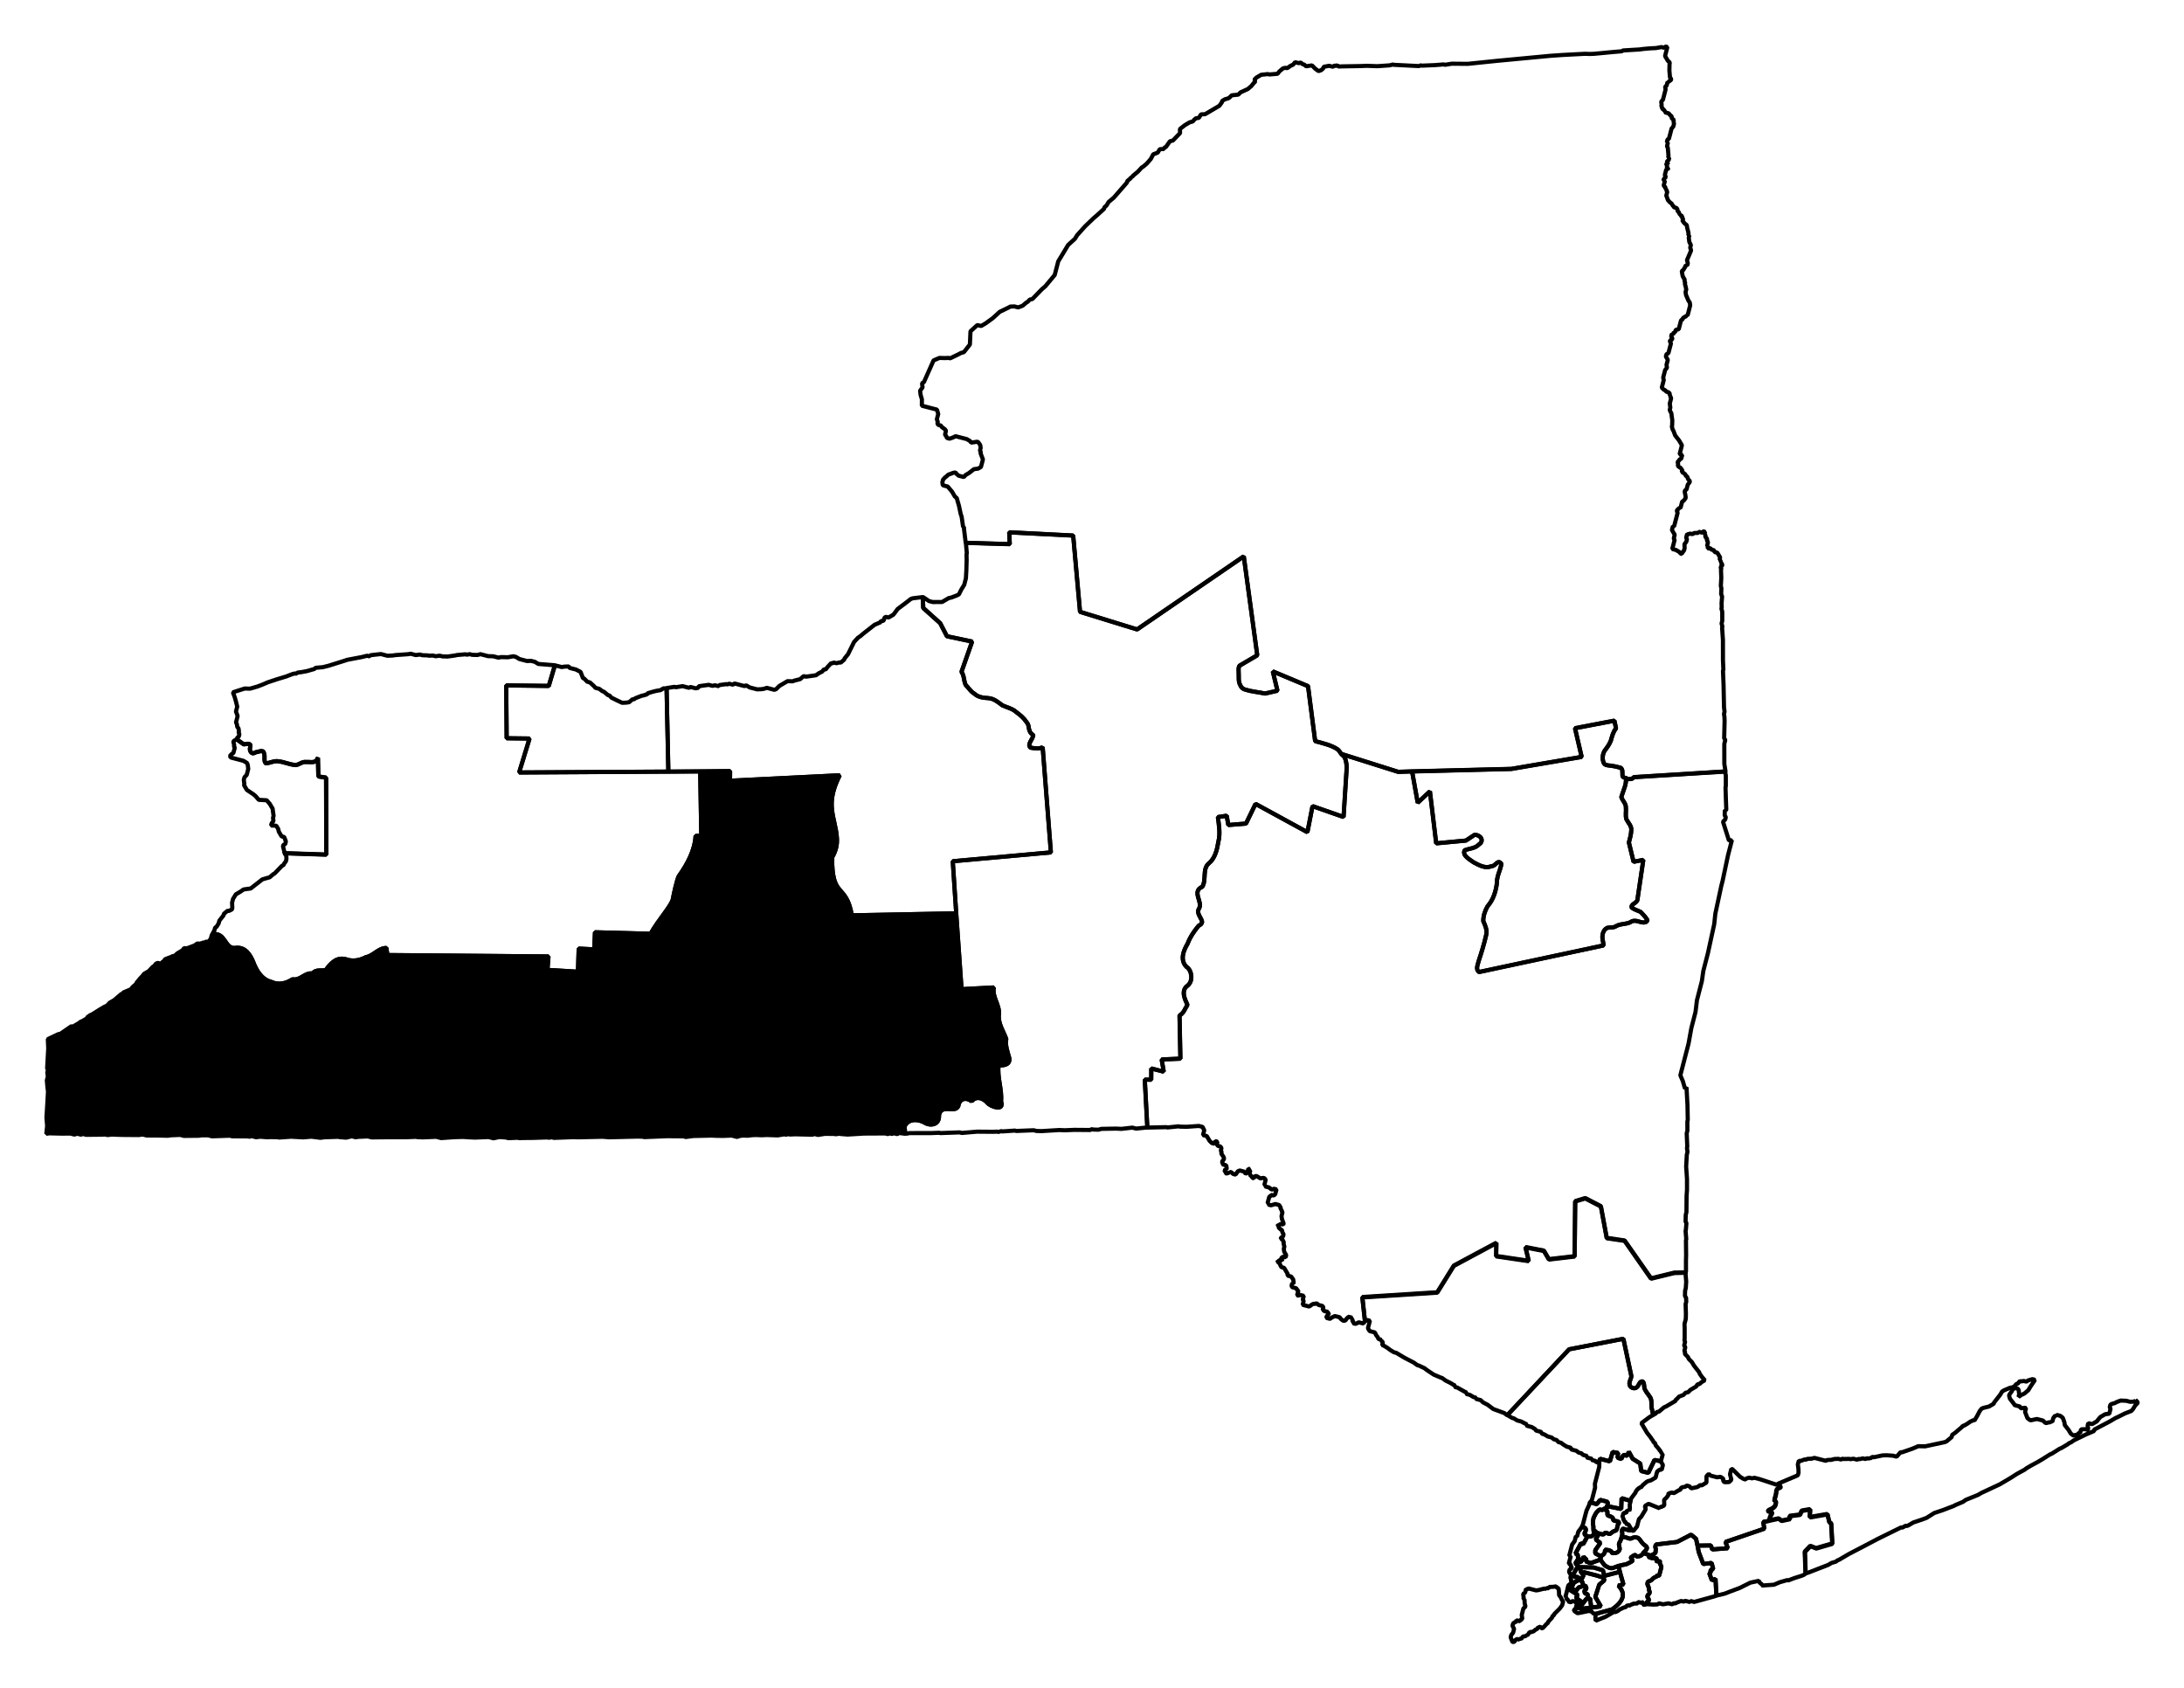 <?xml version="1.0" encoding="UTF-8" standalone="no"?>
<!-- Created with Inkscape (http://www.inkscape.org/) -->

<svg
   xmlns:dc="http://purl.org/dc/elements/1.1/"
   xmlns:cc="http://creativecommons.org/ns#"
   xmlns:rdf="http://www.w3.org/1999/02/22-rdf-syntax-ns#"
   xmlns:svg="http://www.w3.org/2000/svg"
   xmlns="http://www.w3.org/2000/svg"
   xmlns:sodipodi="http://sodipodi.sourceforge.net/DTD/sodipodi-0.dtd"
   xmlns:inkscape="http://www.inkscape.org/namespaces/inkscape"
   width="49.41mm"
   height="38.191mm"
   viewBox="0 0 175.076 135.322"
   id="svg3885"
   version="1.1"
   inkscape:version="0.91 r"
   sodipodi:docname="23.svg">
  <defs
     id="defs3887" />
  <sodipodi:namedview
     id="base"
     pagecolor="#ffffff"
     bordercolor="#666666"
     borderopacity="1.0"
     inkscape:pageopacity="0.0"
     inkscape:pageshadow="2"
     inkscape:zoom="4.3392817"
     inkscape:cx="-21.626353"
     inkscape:cy="86.756509"
     inkscape:document-units="px"
     inkscape:current-layer="layer1"
     showgrid="false"
     inkscape:window-width="2560"
     inkscape:window-height="1388"
     inkscape:window-x="0"
     inkscape:window-y="0"
     inkscape:window-maximized="1"
     fit-margin-top="1"
     fit-margin-left="1"
     fit-margin-right="1"
     fit-margin-bottom="1" />
  <g
     inkscape:label="Layer 1"
     inkscape:groupmode="layer"
     id="layer1"
     transform="translate(-145.344,-305.221)">
    <path
       inkscape:connector-curvature="0"
       d="m 316.548,417.468 -0.122,0.098 -0.326,0.013 -0.121,-0.031 -0.091,-0.025 -0.091,-0.025 -0.447,-0.019 -0.213,0.074 -0.144,0.059 -0.114,0.067 -0.243,0.066 -0.115,0.067 -0.055,0.212 0.067,0.114 -0.055,0.212 -0.046,0.182 -0.334,0.043 -0.381,0.224 -0.138,0.158 -0.146,0.188 -0.381,0.224 -0.303,-0.078 -0.025,0.09 -0.03,0.121 0.044,0.205 -0.031,0.121 -0.091,-0.025 -0.121,-0.03 -0.326,0.013 -0.025,0.09 -0.055,0.212 -0.091,-0.025 -0.146,0.188 -0.121,-0.03 -0.115,0.067 -0.091,-0.025 -0.188,-0.146 -0.157,-0.267 -0.315,-0.404 -0.036,-0.235 -0.074,-0.213 -0.06,-0.145 -0.188,-0.146 -0.09,-0.025 -0.091,-0.025 -0.121,-0.031 -0.025,0.09 -0.091,-0.025 -0.146,0.188 -0.055,0.212 -0.025,0.09 -0.121,-0.031 -0.025,0.09 -0.091,-0.025 -0.243,0.066 -0.091,-0.025 -0.18,-0.176 -0.303,-0.078 -0.182,-0.046 -0.478,0.102 -0.091,-0.025 -0.188,-0.145 -0.193,-0.502 0.025,-0.09 0.055,-0.212 -0.091,-0.025 -0.334,0.043 -0.06,-0.145 -0.212,-0.055 -0.212,-0.055 -0.068,-0.114 -0.315,-0.404 -0.066,-0.243 0.025,-0.091 0.199,-0.271 0.025,-0.09 0.122,-0.098 0.025,-0.09 0.091,0.025 0.121,0.031 0.091,0.025 0.068,0.114 0.043,0.334 -0.055,0.212 0.236,-0.165 0.145,-0.06 0.115,-0.067 0.29,-0.248 0.169,-0.279 0.368,-0.55 -0.212,-0.055 -0.349,0.103 -0.122,0.098 -0.121,-0.031 -0.091,-0.025 -0.235,0.036 -0.091,-0.025 -0.146,0.188 -0.144,0.059 -0.146,0.188 -0.091,-0.025 -0.025,0.09 -0.235,0.036 -0.471,0.201 -0.152,0.09 -0.169,0.279 -0.337,0.429 -0.146,0.188 -0.025,0.09 -0.381,0.224 -0.448,0.11 -0.144,0.059 -0.146,0.188 -0.193,0.37 -0.231,0.392 -0.091,-0.025 -0.259,0.127 -0.236,0.165 -0.267,0.157 -0.091,-0.025 -0.025,0.09 -0.58,0.496 -0.236,0.165 -0.046,0.182 -0.412,0.345 -0.145,0.06 -0.888,0.19 -0.683,0.146 -0.546,-0.013 -0.472,0.201 -0.851,0.296 -0.091,-0.025 -0.321,0.369 -0.091,-0.025 -0.212,-0.055 -0.508,-0.034 -0.326,0.012 -0.683,0.146 -0.121,-0.031 -0.122,0.098 -0.235,0.036 -0.091,-0.025 -0.115,0.067 -0.212,-0.055 -0.243,0.066 -0.091,-0.025 -0.115,0.067 -0.303,-0.078 -0.235,0.036 -0.091,-0.025 -0.455,0.011 -0.091,-0.025 -0.115,0.067 -0.212,-0.055 -0.326,0.012 -0.243,0.066 -0.326,0.013 -0.115,0.067 -0.091,-0.025 -0.303,-0.078 -0.121,-0.031 -0.182,-0.046 -0.121,-0.031 -0.091,-0.025 -0.243,0.066 -0.326,0.012 -0.115,0.067 -0.091,-0.025 -0.357,0.134 -0.121,-0.031 -0.025,0.09 -0.031,0.121 -0.025,0.09 0.043,0.334 0.013,0.326 -0.025,0.09 -0.031,0.121 -1.559,0.662 -0.061,-0.015 c 0.027,0.031 -0.008,0.091 0.037,0.107 0.141,0.04 0.298,0.205 0.066,0.243 -0.175,0.045 -0.242,0.229 -0.231,0.392 -0.019,0.224 -0.142,0.447 -0.142,0.673 0.204,-0.061 0.106,0.205 0.081,0.311 -0.064,0.166 -0.251,0.285 -0.412,0.345 -0.102,0.032 -0.279,0.16 -0.077,0.174 0.114,0.035 0.316,0.052 0.173,0.206 -0.093,0.15 -0.159,0.327 -0.163,0.507 l 0.752,-0.161 0.211,0.184 0.683,-0.146 -0.036,-0.235 0.835,-0.107 0.146,-0.317 0.676,-0.116 -0.036,0.636 1.419,-0.246 0.154,0.653 0.143,0.069 0.093,1.638 -1.292,0.376 -0.468,-0.186 -0.443,0.466 0.061,1.759 0.175,-0.052 1.65,-0.638 0.267,-0.157 0.349,-0.103 0.122,-0.098 0.145,-0.06 0.381,-0.224 0.381,-0.224 1.119,-0.582 1.233,-0.649 1.849,-0.91 0.091,0.025 0.266,-0.157 0.091,0.025 0.144,-0.06 0.381,-0.224 0.707,-0.237 0.357,-0.134 0.617,-0.389 0.707,-0.237 0.502,-0.193 0.357,-0.134 0.114,-0.067 0.616,-0.26 0.236,-0.165 0.973,-0.394 0.114,-0.067 0.152,-0.09 1.468,-0.685 0.876,-0.516 0.503,-0.322 0.64,-0.351 0.122,-0.098 0.381,-0.224 0.525,-0.284 0.381,-0.224 0.617,-0.389 0.145,-0.06 0.617,-0.389 0.145,-0.059 0.495,-0.292 0.122,-0.098 0.145,-0.06 0.236,-0.165 0.997,-0.485 0.616,-0.26 0.03,-0.121 1.233,-0.649 0.495,-0.292 0.144,-0.059 0.594,-0.298 0.502,-0.193 0.138,-0.158 0.169,-0.279 0.176,-0.181 0.025,-0.09 -0.181,-0.176 z"
       id="NY-01"
       style="font-style:normal;font-weight:400;font-size:34.375px;font-family:'MS Shell Dlg 2';opacity:1;fill:none;fill-opacity:1;fill-rule:evenodd;stroke:#000000;stroke-width:0.333;stroke-linecap:square;stroke-linejoin:bevel;stroke-miterlimit:4;stroke-dasharray:none;stroke-opacity:1" />
    <path
       inkscape:connector-curvature="0"
       d="m 290.097,431.382 -0.061,-1.759 0.443,-0.466 0.468,0.186 1.292,-0.376 -0.093,-1.638 -0.143,-0.069 -0.154,-0.653 -1.419,0.246 0.036,-0.636 -0.676,0.116 -0.146,0.317 -0.835,0.107 0.036,0.235 -0.683,0.146 -0.211,-0.184 -0.752,0.161 c -10e-4,0.01 -10e-4,0.021 -0.012,0.03 0,0 0,0 0,0 0.001,-0.01 0.001,-0.021 0.012,-0.03 l -0.509,0.094 0.087,0.539 -3.116,1.066 0.193,0.502 -1.251,0.096 -0.111,-0.319 -1.069,0.014 0.095,0.509 0.364,0.965 0.668,-0.086 0.132,0.486 -0.213,0.074 0.014,0.197 -0.115,0.067 0.208,0.57 0.289,-0.119 0.072,1.342 0.653,-0.154 0.502,-0.193 0.715,-0.267 0.852,-0.425 0.683,-0.146 0.06,0.145 0.188,0.145 -0.025,0.09 0.986,-0.068 0.472,-0.201 0.593,-0.169 0.091,0.025 0.144,-0.059 0.357,-0.134 0.562,-0.177 0.145,-0.06 0.115,-0.067 0.068,-0.015 z"
       id="NY-02"
       style="font-style:normal;font-weight:400;font-size:34.375px;font-family:'MS Shell Dlg 2';opacity:1;fill:none;fill-opacity:1;fill-rule:evenodd;stroke:#000000;stroke-width:0.333;stroke-linecap:square;stroke-linejoin:bevel;stroke-miterlimit:4;stroke-dasharray:none;stroke-opacity:1" />
    <path
       inkscape:connector-curvature="0"
       d="m 276.089,427.759 c -0.035,0.043 -0.04,0.153 -0.099,0.136 -0.175,-0.047 -0.369,-0.105 -0.545,-0.141 -0.17,0.119 -0.008,0.36 -0.072,0.53 -0.011,0.029 -0.015,0.061 -0.025,0.09 0.075,0.015 0.137,0.039 0.212,0.055 0.198,0.001 0.402,0.186 0.59,0.088 0.161,-0.097 0.315,-0.095 0.493,-0.034 0.165,0.106 0.254,0.322 0.398,0.458 0.097,0.13 0.414,0.237 0.307,0.435 -0.081,0.136 -0.172,0.216 -0.275,0.316 l 0.589,0.217 c 0.087,-0.036 0.159,-0.068 0.221,-0.104 0.061,-0.036 0.119,-0.073 0.16,-0.12 0.032,-0.036 0.01,-0.154 0.025,-0.22 0.027,-0.103 9.1e-4,-0.15 -0.036,-0.235 -0.01,-0.023 0.045,-0.174 0.055,-0.212 l 1.699,-0.206 1.119,-0.582 0.399,0.329 0.117,0.547 1.069,-0.014 0.111,0.319 1.251,-0.096 -0.193,-0.502 3.116,-1.066 -0.087,-0.539 0.509,-0.094 c 0.004,-0.18 0.069,-0.357 0.163,-0.507 0.143,-0.154 -0.059,-0.171 -0.173,-0.206 -0.201,-0.015 -0.025,-0.141 0.077,-0.174 0.161,-0.061 0.349,-0.18 0.412,-0.345 0.028,-0.106 0.123,-0.373 -0.081,-0.311 9.8e-4,-0.226 0.126,-0.448 0.142,-0.673 -0.011,-0.164 0.055,-0.347 0.231,-0.392 0.231,-0.038 0.075,-0.203 -0.066,-0.243 -0.042,-0.017 -0.01,-0.075 -0.038,-0.107 l -0.06,-0.015 -0.025,0.09 -1.368,-0.451 -0.212,-0.055 -0.212,-0.055 -0.205,0.044 -0.121,-0.031 -0.091,-0.025 -0.243,0.066 -0.025,0.09 -0.091,-0.025 -0.091,-0.025 -0.279,-0.169 -0.181,-0.176 -0.436,-0.435 -0.091,-0.025 -0.031,0.121 -0.046,0.182 -0.031,0.121 0.11,0.448 -0.176,0.18 -0.326,0.013 -0.091,-0.025 -0.068,-0.114 0.031,-0.121 -0.188,-0.145 -0.091,-0.025 -0.235,0.036 -0.212,-0.055 -0.303,-0.078 -0.158,-0.138 -0.176,0.18 -0.004,0.515 -0.152,0.09 -0.229,0.135 -0.121,-0.031 -0.122,0.098 -0.115,0.067 -0.478,0.102 -0.15,-0.168 -0.212,-0.055 -0.122,0.098 -0.235,0.036 -0.114,0.067 -0.031,0.121 -0.144,0.059 -0.381,0.224 -0.091,-0.025 -0.091,-0.025 -0.145,0.06 -0.091,-0.025 -0.055,0.212 -0.146,0.188 -0.168,0.15 0.011,0.455 -0.259,0.127 -0.09,-0.025 -0.031,0.121 -0.876,-0.356 -0.266,0.157 -0.025,0.09 0.06,0.145 -0.025,0.09 -0.169,0.279 -0.169,0.279 -0.176,0.181 -0.025,0.09 -0.025,0.09 -0.031,0.121 -0.078,0.303 -0.138,0.158 -0.146,0.188 -0.121,-0.031 -0.068,-0.114 -0.022,-0.038 z"
       id="NY-03"
       style="font-style:normal;font-weight:400;font-size:34.375px;font-family:'MS Shell Dlg 2';opacity:1;fill:none;fill-opacity:1;fill-rule:evenodd;stroke:#000000;stroke-width:0.333;stroke-linecap:square;stroke-linejoin:bevel;stroke-miterlimit:4;stroke-dasharray:none;stroke-opacity:1" />
    <path
       inkscape:connector-curvature="0"
       d="m 282.936,433.113 -0.072,-1.342 -0.289,0.119 -0.208,-0.57 0.115,-0.067 -0.014,-0.197 0.213,-0.074 -0.132,-0.486 -0.668,0.086 -0.364,-0.966 -0.095,-0.509 0,0 -0.117,-0.547 -0.399,-0.329 -1.119,0.582 -1.7,0.206 c -0.012,0.037 -0.064,0.189 -0.055,0.212 0.035,0.085 0.063,0.132 0.036,0.235 -0.016,0.066 0.007,0.183 -0.025,0.22 -0.041,0.047 -0.099,0.084 -0.16,0.12 -0.062,0.036 -0.134,0.068 -0.221,0.104 l 0,0 c -0.067,0.028 -0.207,0.108 -0.069,0.144 0.078,0.017 0.163,0.062 0.242,0.062 0.085,-0.003 0.184,-0.047 0.288,0.009 0.065,0.035 -0.038,0.231 0.036,0.235 0.061,0.002 0.264,-0.021 0.25,0.032 -0.026,0.095 -0.01,0.16 0.036,0.235 0.044,0.075 0.094,0.137 0.074,0.213 -0.017,0.081 -0.042,0.161 -0.062,0.242 -0.026,0.097 -0.048,0.193 -0.071,0.272 -0.027,0.101 -0.027,0.187 -0.138,0.158 -0.124,-0.031 -0.065,0.071 -0.152,0.09 -0.058,0.012 -0.214,0.097 -0.266,0.157 -0.032,0.037 -0.125,0.141 -0.168,0.15 -0.025,0.01 -0.215,0.084 -0.221,0.104 -0.024,0.086 -0.054,0.149 -0.025,0.22 0.034,0.084 0.078,0.165 0.097,0.251 0.01,0.046 0.006,0.185 0.036,0.235 0.032,0.054 0.067,0.158 0.005,0.227 -0.043,0.049 -0.127,0.116 -0.146,0.188 -0.029,0.113 0.01,0.103 0.052,0.175 0.021,0.035 0.09,0.152 0.044,0.205 -0.04,0.045 -0.16,0.12 -0.168,0.15 -0.014,0.054 -0.018,0.1 -0.04,0.151 l 0.068,-0.015 0.508,0.034 0.326,-0.012 0.152,-0.09 0.091,0.025 0.091,0.025 0.121,0.031 0.44,-0.08 0.091,0.025 0.121,0.03 0.09,0.025 0.122,-0.098 0.121,0.03 0.114,-0.067 0.357,-0.134 0.212,0.055 0.115,-0.067 0.303,0.078 0.091,0.025 0.025,-0.091 0.121,0.031 0.182,0.046 1.633,-0.449 0.144,-0.059 z"
       id="NY-04"
       style="font-style:normal;font-weight:400;font-size:34.375px;font-family:'MS Shell Dlg 2';opacity:1;fill:none;fill-opacity:1;fill-rule:evenodd;stroke:#000000;stroke-width:0.333;stroke-linecap:square;stroke-linejoin:bevel;stroke-miterlimit:4;stroke-dasharray:none;stroke-opacity:1" />
    <path
       inkscape:connector-curvature="0"
       d="m 277.298,433.818 c 0.023,-0.051 0.026,-0.097 0.04,-0.151 0.012,-0.03 0.128,-0.105 0.168,-0.15 0.047,-0.053 -0.023,-0.17 -0.044,-0.205 -0.042,-0.072 -0.081,-0.062 -0.052,-0.175 0.016,-0.072 0.103,-0.14 0.146,-0.188 0.061,-0.07 0.026,-0.174 -0.005,-0.227 -0.029,-0.05 -0.027,-0.189 -0.036,-0.235 -0.019,-0.086 -0.062,-0.167 -0.097,-0.251 -0.029,-0.071 10e-4,-0.133 0.025,-0.22 10e-4,-0.021 0.197,-0.099 0.221,-0.104 0.043,-0.01 0.136,-0.113 0.168,-0.15 0.052,-0.06 0.209,-0.145 0.267,-0.157 0.088,-0.019 0.031,-0.121 0.152,-0.09 0.111,0.029 0.112,-0.057 0.138,-0.158 0.018,-0.08 0.045,-0.175 0.071,-0.272 0.018,-0.081 0.042,-0.161 0.062,-0.242 0.016,-0.077 -0.029,-0.137 -0.074,-0.213 -0.045,-0.075 -0.061,-0.14 -0.036,-0.235 0.014,-0.054 -0.189,-0.028 -0.25,-0.032 -0.074,-0.002 0.031,-0.199 -0.036,-0.235 -0.104,-0.057 -0.203,-0.01 -0.288,-0.009 -0.08,0.003 -0.164,-0.043 -0.242,-0.062 -0.138,-0.034 0.002,-0.116 0.069,-0.144 l -0.589,-0.217 c -0.024,0.024 -0.026,0.059 -0.053,0.083 -0.13,0.174 -0.322,0.214 -0.502,0.193 -0.049,-0.197 -0.213,-0.082 -0.326,0.013 -0.269,0.106 0.074,0.199 0.004,0.356 -0.154,0.117 -0.314,0.17 -0.487,0.261 -0.181,0.027 -0.363,0.074 -0.547,0.117 -0.023,0.01 -0.046,0.007 -0.068,0.015 l 0.102,0.478 0,0 0.287,1.01 -0.41,0.087 c 0.309,0.33 0.424,0.639 0.333,0.958 -0.092,0.318 -0.384,0.64 -0.826,0.948 l -1.39,0.383 0.075,0.084 -0.03,0.121 0.013,0.326 0.829,-0.334 0.381,-0.224 0.267,-0.157 0.091,0.025 0.144,-0.059 0.114,-0.067 0.122,-0.098 0.144,-0.059 0.115,-0.067 0.243,-0.066 0.025,-0.09 0.205,-0.044 0.121,0.031 0.031,-0.121 0.091,0.025 0.115,-0.067 0.326,-0.013 0.031,-0.121 0.121,0.03 0.091,0.025 0.235,-0.036 -0.025,0.09 -0.031,0.121 0.266,-0.028 z"
       id="NY-05"
       style="font-style:normal;font-weight:400;font-size:34.375px;font-family:'MS Shell Dlg 2';opacity:1;fill:none;fill-opacity:1;fill-rule:evenodd;stroke:#000000;stroke-width:0.333;stroke-linecap:square;stroke-linejoin:bevel;stroke-miterlimit:4;stroke-dasharray:none;stroke-opacity:1" />
    <path
       inkscape:connector-curvature="0"
       d="m 277.074,429.693 c 0.102,-0.101 0.194,-0.18 0.275,-0.316 0.107,-0.197 -0.21,-0.304 -0.307,-0.435 -0.144,-0.136 -0.233,-0.352 -0.398,-0.458 -0.178,-0.061 -0.332,-0.064 -0.493,0.034 -0.188,0.098 -0.393,-0.087 -0.59,-0.088 -0.076,-0.012 -0.137,-0.036 -0.212,-0.055 -0.044,0.171 -0.09,0.351 -0.194,0.499 -0.092,0.209 0.036,0.324 0.026,0.523 -0.062,0.187 -0.166,0.262 -0.336,0.3 -0.136,0.006 -0.291,0.08 -0.325,-0.116 -0.123,-0.104 -0.36,-0.149 -0.514,-0.133 0.014,0.189 -0.066,0.396 -0.277,0.445 -0.035,0.008 -0.004,0.058 -0.025,0.09 l 0,0 c -0.037,0.079 -0.085,0.169 -0.085,0.204 0.01,0.013 0.014,0.026 0.022,0.038 l 0,0 c 0.113,0.166 0.22,0.334 0.36,0.48 0.168,0.095 0.356,0.23 0.559,0.209 0.187,-0.039 0.352,-0.125 0.532,-0.185 l 0,0 c 0.023,-0.01 0.046,-0.007 0.068,-0.015 0.183,-0.043 0.366,-0.09 0.547,-0.117 0.173,-0.092 0.333,-0.144 0.487,-0.261 0.07,-0.157 -0.274,-0.25 -0.004,-0.356 0.113,-0.095 0.276,-0.21 0.326,-0.013 0.18,0.02 0.372,-0.019 0.502,-0.193 0.032,-0.023 0.03,-0.059 0.054,-0.083 z"
       id="NY-06"
       style="font-style:normal;font-weight:400;font-size:34.375px;font-family:'MS Shell Dlg 2';opacity:1;fill:none;fill-opacity:1;fill-rule:evenodd;stroke:#000000;stroke-width:0.333;stroke-linecap:square;stroke-linejoin:bevel;stroke-miterlimit:4;stroke-dasharray:none;stroke-opacity:1" />
    <path
       inkscape:connector-curvature="0"
       d="m 275.095,430.73 c -0.18,0.06 -0.345,0.146 -0.532,0.185 -0.203,0.021 -0.391,-0.114 -0.559,-0.209 -0.14,-0.147 -0.247,-0.315 -0.36,-0.48 l -0.783,0.282 -0.386,-0.132 0.04,-0.151 -0.233,-0.222 -0.208,0.43 -0.091,-0.025 -0.014,-0.197 -0.121,-0.031 -0.223,0.362 0.249,0.161 -0.407,0.702 0.104,0.221 0.197,-0.014 0.226,0.123 -0.138,0.158 -0.335,0.172 -0.208,0.43 0.354,0.253 0.237,-0.294 0.35,-0.103 -0.051,-0.304 -0.128,-0.13 0.208,-0.43 -0.098,-0.122 0,0 -0.12,-0.16 -0.065,-0.372 1.091,0.024 0.749,0.226 0.11,0.448 1.246,-0.323 -0.102,-0.478 z"
       id="NY-07"
       style="font-style:normal;font-weight:400;font-size:34.375px;font-family:'MS Shell Dlg 2';opacity:1;fill:none;fill-opacity:1;fill-rule:evenodd;stroke:#000000;stroke-width:0.333;stroke-linecap:square;stroke-linejoin:bevel;stroke-miterlimit:4;stroke-dasharray:none;stroke-opacity:1" />
    <path
       inkscape:connector-curvature="0"
       d="m 273.192,434.595 1.39,-0.383 c 0.442,-0.308 0.736,-0.63 0.826,-0.948 0.093,-0.318 -0.024,-0.627 -0.333,-0.958 l 0.41,-0.087 -0.287,-1.01 -1.246,0.323 -0.11,-0.448 -0.749,-0.226 -1.091,-0.024 0.065,0.372 0.12,0.16 0.1,-0.136 1.029,0.266 0.567,0.179 0.074,0.213 -0.412,0.345 -0.318,0.983 0.449,0.762 -0.766,0.092 0,0 -0.736,0.1 -0.492,-0.095 -0.025,0.09 -0.115,0.067 -0.03,0.121 0.091,0.025 0.188,0.146 0.235,-0.036 0.683,-0.146 0.182,0.046 0.121,0.031 -0.025,0.09 0.182,0.046 0.022,0.038 z"
       id="NY-08"
       style="font-style:normal;font-weight:400;font-size:34.375px;font-family:'MS Shell Dlg 2';opacity:1;fill:none;fill-opacity:1;fill-rule:evenodd;stroke:#000000;stroke-width:0.333;stroke-linecap:square;stroke-linejoin:bevel;stroke-miterlimit:4;stroke-dasharray:none;stroke-opacity:1" />
    <path
       inkscape:connector-curvature="0"
       d="m 272.187,431.366 0.098,0.122 -0.208,0.43 0.128,0.13 0.051,0.304 0.175,-0.052 0.097,0.251 -0.176,0.181 0.044,0.205 0.212,0.055 0.065,0.372 0.137,-0.029 0.1,0.736 0.766,-0.092 -0.449,-0.762 0.318,-0.983 0.412,-0.345 -0.074,-0.213 -0.567,-0.179 -1.029,-0.266 -0.1,0.136 z"
       id="NY-09"
       style="font-style:normal;font-weight:400;font-size:34.375px;font-family:'MS Shell Dlg 2';opacity:1;fill:none;fill-opacity:1;fill-rule:evenodd;stroke:#000000;stroke-width:0.333;stroke-linecap:square;stroke-linejoin:bevel;stroke-miterlimit:4;stroke-dasharray:none;stroke-opacity:1" />
    <path
       inkscape:connector-curvature="0"
       d="m 271.01,432.546 0.807,0.499 -0.132,0.257 0.437,0.307 -0.161,0.249 0.144,0.069 0.398,-0.542 0.167,-0.021 -0.065,-0.372 -0.212,-0.055 -0.044,-0.205 0.176,-0.181 -0.096,-0.251 -0.175,0.051 0,0 -0.35,0.103 -0.237,0.294 -0.354,-0.253 0.208,-0.43 0.335,-0.172 0.138,-0.158 -0.226,-0.123 -0.197,0.014 -0.104,-0.221 0.407,-0.702 -0.249,-0.161 0.223,-0.362 0,0 0.012,-0.03 -0.043,-0.334 -0.174,-0.077 0.439,-0.823 0.174,0.077 0.361,-0.649 c -0.152,-0.026 -0.327,-0.138 -0.21,-0.312 0.092,-0.134 0.114,-0.342 -0.095,-0.38 -0.052,-0.017 -0.096,-0.043 -0.143,-0.069 l -0.154,0.218 -0.146,0.188 -0.025,0.09 -0.078,0.303 -0.091,-0.025 -0.025,0.09 -0.055,0.212 -0.025,0.09 -0.199,0.271 -0.055,0.212 -0.133,0.514 -0.046,0.182 0.121,0.031 -0.03,0.121 -0.025,0.09 -0.025,0.09 -0.031,0.121 -0.025,0.09 -0.025,0.09 0.182,0.046 -0.031,0.121 0.098,0.122 -0.025,0.09 -0.152,0.09 -0.046,0.182 0.09,0.152 0.068,0.114 -0.055,0.212 0.068,0.114 -0.025,0.09 0.09,0.152 -0.168,0.15 -0.122,0.098 -0.025,0.091 -0.04,0.151 z"
       id="NY-10"
       style="font-style:normal;font-weight:400;font-size:34.375px;font-family:'MS Shell Dlg 2';opacity:1;fill:none;fill-opacity:1;fill-rule:evenodd;stroke:#000000;stroke-width:0.333;stroke-linecap:square;stroke-linejoin:bevel;stroke-miterlimit:4;stroke-dasharray:none;stroke-opacity:1" />
    <path
       inkscape:connector-curvature="0"
       d="m 271.01,432.546 -0.015,0.061 -0.025,0.09 -0.025,0.09 -0.031,0.121 -0.025,0.09 -0.025,0.09 -0.031,0.121 0.091,0.025 -0.025,0.09 0.098,0.122 0.091,0.025 -0.03,0.121 0.212,0.055 0.122,-0.098 0.212,0.055 0.15,0.168 -0.025,0.09 -0.055,0.212 0.492,0.095 0.736,-0.1 -0.1,-0.736 -0.137,0.029 -0.167,0.022 -0.399,0.542 -0.143,-0.069 0.161,-0.249 -0.437,-0.307 0.131,-0.257 -0.807,-0.499 z m -0.923,-0.174 -0.235,0.036 -0.326,0.012 -0.031,0.121 -0.091,-0.025 -0.091,-0.025 -0.025,0.09 -0.121,-0.031 -0.205,0.044 -0.243,0.066 -0.235,0.036 -0.182,-0.046 -0.212,-0.055 -0.091,-0.025 -0.121,-0.031 -0.114,0.067 -0.091,-0.025 -0.03,0.121 -0.046,0.182 -0.152,0.09 0.043,0.334 -0.025,0.09 0.091,0.025 0.013,0.326 0.066,0.243 -0.168,0.15 -0.078,0.303 -0.055,0.212 0.043,0.334 -0.144,0.059 -0.031,0.121 -0.091,-0.025 -0.212,-0.055 -0.046,0.182 -0.09,-0.025 -0.122,0.098 -0.025,0.09 -0.025,0.09 0.127,0.259 -0.055,0.212 -0.025,0.09 -0.146,0.188 -0.025,0.09 -0.025,0.09 0.06,0.145 0.074,0.213 0.091,0.025 0.114,-0.067 0.025,-0.09 0.152,-0.09 0.091,0.025 0.091,0.025 0.025,-0.09 0.121,0.03 0.146,-0.188 0.235,-0.036 0.025,-0.09 0.091,0.025 0.146,-0.188 0.025,-0.09 0.121,0.031 0.213,-0.074 0.168,-0.15 0.09,0.025 0.031,-0.121 0.115,-0.067 0.145,-0.06 0.067,0.114 0.091,0.025 0.176,-0.181 0.138,-0.158 0.122,-0.098 0.025,-0.09 0.313,-0.339 0.031,-0.121 0.114,-0.067 0.025,-0.09 0.436,-0.436 0.199,-0.271 0.078,-0.303 -0.098,-0.122 -0.06,-0.145 -0.068,-0.114 -0.098,-0.122 -0.013,-0.326 -0.036,-0.235 -0.121,-0.031 -0.068,-0.114 z"
       id="NY-11"
       style="font-style:normal;font-weight:400;font-size:34.375px;font-family:'MS Shell Dlg 2';opacity:1;fill:none;fill-opacity:1;fill-rule:evenodd;stroke:#000000;stroke-width:0.333;stroke-linecap:square;stroke-linejoin:bevel;stroke-miterlimit:4;stroke-dasharray:none;stroke-opacity:1" />
    <path
       inkscape:connector-curvature="0"
       d="m 271.848,430.181 0.121,0.03 0.014,0.197 0.091,0.025 0.208,-0.43 0.233,0.222 -0.04,0.151 0.386,0.132 0.783,-0.282 c -0.01,-0.013 -0.014,-0.026 -0.022,-0.038 0.002,-0.035 0.048,-0.125 0.085,-0.204 l -0.483,-0.254 0.002,-0.258 0.406,-0.573 -0.377,-0.291 0.284,-0.475 c -0.124,-0.023 -0.236,-0.068 -0.309,-0.177 -0.033,-0.039 -0.1,-0.045 -0.144,-0.069 0.02,0.113 0.056,0.225 0.013,0.326 -0.109,0.16 -0.318,0.208 -0.486,0.132 l -0.361,0.649 -0.174,-0.077 -0.439,0.823 0.174,0.077 0.043,0.334 -0.012,0.03 z"
       id="NY-12"
       style="font-style:normal;font-weight:400;font-size:34.375px;font-family:'MS Shell Dlg 2';opacity:1;fill:none;fill-opacity:1;fill-rule:evenodd;stroke:#000000;stroke-width:0.333;stroke-linecap:square;stroke-linejoin:bevel;stroke-miterlimit:4;stroke-dasharray:none;stroke-opacity:1" />
    <path
       inkscape:connector-curvature="0"
       d="m 272.164,427.584 c 0.047,0.026 0.091,0.052 0.143,0.069 0.21,0.038 0.188,0.246 0.096,0.38 -0.117,0.174 0.057,0.289 0.21,0.312 l 0,0 c 0.168,0.076 0.376,0.028 0.486,-0.133 0.044,-0.101 0.009,-0.213 -0.013,-0.326 0,0 0,0 0,0 -0.021,-0.113 -0.003,-0.216 -0.013,-0.326 -0.053,-0.224 -0.035,-0.439 0.013,-0.675 0.08,-0.153 0.144,-0.312 0.246,-0.453 0.113,-0.087 0.202,-0.286 0.373,-0.194 0.093,0.043 0.151,-0.031 0.213,-0.074 0,0 0,0 0,0 0.073,-0.052 0.156,-0.074 0.251,-0.096 0.038,-0.032 -0.019,-0.083 3.6e-4,-0.129 l 0,0 c 0.057,-0.13 0.114,-0.296 -0.035,-0.364 l -0.514,-0.133 -0.283,0.346 -0.537,-0.171 -0.012,0.03 -0.046,0.182 -0.224,0.491 -0.055,0.212 -0.025,0.09 -0.157,0.605 -0.025,0.09 -0.031,0.121 -0.069,0.144 z"
       id="NY-13"
       style="font-style:normal;font-weight:400;font-size:34.375px;font-family:'MS Shell Dlg 2';opacity:1;fill:none;fill-opacity:1;fill-rule:evenodd;stroke:#000000;stroke-width:0.333;stroke-linecap:square;stroke-linejoin:bevel;stroke-miterlimit:4;stroke-dasharray:none;stroke-opacity:1" />
    <path
       inkscape:connector-curvature="0"
       d="m 276.054,425.523 -0.718,-0.218 -0.03,0.864 -1.135,-0.229 c -0.022,0.045 0.037,0.097 -3.7e-4,0.129 -0.095,0.022 -0.177,0.045 -0.251,0.096 0.081,0.056 0.169,0.104 0.249,0.161 0.102,0.116 -0.063,0.331 0.126,0.388 0.152,0.036 0.384,0.124 0.369,0.321 0.098,0.148 0.31,0.058 0.438,0.178 0.091,0.107 -0.12,0.226 -0.094,0.363 -0.054,0.117 -0.021,0.309 -0.185,0.34 -0.162,0.019 -0.285,0.168 -0.419,0.247 -0.15,0.023 -0.313,-0.163 -0.439,-0.049 -0.076,0.178 -0.26,0.054 -0.394,0.027 -0.011,-10e-4 -0.02,-10e-4 -0.03,-0.012 l -0.284,0.475 0.377,0.291 -0.406,0.573 -0.002,0.258 0.483,0.254 c 0.019,-0.033 -0.012,-0.083 0.025,-0.09 0.211,-0.049 0.29,-0.256 0.277,-0.445 0.154,-0.016 0.391,0.029 0.514,0.133 0.034,0.196 0.189,0.124 0.325,0.116 0.17,-0.039 0.275,-0.113 0.336,-0.3 0.009,-0.2 -0.119,-0.314 -0.026,-0.523 0.098,-0.149 0.151,-0.327 0.194,-0.499 0,0 0,0 0,0 0.011,-0.029 0.016,-0.061 0.025,-0.09 0.065,-0.171 -0.098,-0.411 0.072,-0.53 0.176,0.035 0.37,0.094 0.545,0.141 0.062,0.017 0.065,-0.093 0.099,-0.136 l -0.202,-0.343 -0.091,-0.025 -0.121,-0.031 0.03,-0.121 -0.091,-0.025 -0.091,-0.025 0.025,-0.09 -0.098,-0.122 0.031,-0.121 -0.091,-0.025 0.025,-0.09 0.025,-0.09 0.031,-0.121 0.115,-0.067 0.121,0.031 0.025,-0.09 0.03,-0.121 0.091,0.025 0.025,-0.09 0.068,0.114 0.025,-0.09 0.025,-0.09 -0.013,-0.326 0.055,-0.212 0.025,-0.09 z"
       id="NY-14"
       style="font-style:normal;font-weight:400;font-size:34.375px;font-family:'MS Shell Dlg 2';opacity:1;fill:none;fill-opacity:1;fill-rule:evenodd;stroke:#000000;stroke-width:0.333;stroke-linecap:square;stroke-linejoin:bevel;stroke-miterlimit:4;stroke-dasharray:none;stroke-opacity:1" />
    <path
       inkscape:connector-curvature="0"
       d="m 273.087,427.887 c 0.043,0.024 0.11,0.03 0.144,0.069 0.073,0.109 0.185,0.152 0.309,0.177 l 0,0 c 0.011,10e-4 0.021,10e-4 0.03,0.012 0.135,0.025 0.318,0.15 0.394,-0.027 0.127,-0.114 0.289,0.071 0.439,0.049 0.134,-0.079 0.257,-0.227 0.419,-0.247 0.161,-0.031 0.131,-0.222 0.185,-0.34 -0.026,-0.137 0.185,-0.256 0.094,-0.363 -0.129,-0.12 -0.34,-0.031 -0.438,-0.178 0.012,-0.198 -0.217,-0.285 -0.369,-0.321 -0.189,-0.057 -0.024,-0.271 -0.126,-0.388 -0.08,-0.057 -0.168,-0.105 -0.249,-0.161 -0.062,0.043 -0.12,0.117 -0.213,0.074 -0.171,-0.092 -0.259,0.107 -0.373,0.194 -0.102,0.14 -0.166,0.3 -0.246,0.453 -0.047,0.236 -0.066,0.451 -0.013,0.675 0.01,0.11 -0.009,0.213 0.013,0.326 z"
       id="NY-15"
       style="font-style:normal;font-weight:400;font-size:34.375px;font-family:'MS Shell Dlg 2';opacity:1;fill:none;fill-opacity:1;fill-rule:evenodd;stroke:#000000;stroke-width:0.333;stroke-linecap:square;stroke-linejoin:bevel;stroke-miterlimit:4;stroke-dasharray:none;stroke-opacity:1" />
    <path
       inkscape:connector-curvature="0"
       d="m 272.802,425.618 0.537,0.171 0.283,-0.346 0.514,0.133 c 0.149,0.068 0.092,0.234 0.035,0.364 l 1.135,0.229 0.03,-0.864 0.718,0.218 0.031,-0.121 0.025,-0.09 0.345,-0.46 0.025,-0.09 0.146,-0.188 0.115,-0.067 0.025,-0.09 0.121,0.03 0.146,-0.188 0.29,-0.248 0.114,-0.067 0.243,-0.066 0.114,-0.067 0.267,-0.157 0.046,-0.182 0.031,-0.121 0.025,-0.09 0.025,-0.09 0.122,-0.098 0.115,-0.067 0.121,0.031 0.025,-0.09 0.078,-0.303 -0.09,-0.152 -0.068,-0.114 0.012,-0.03 -0.522,-0.103 -0.493,1.034 -0.575,-0.149 -0.071,-0.599 -0.611,-0.384 -0.306,-0.563 c -0.123,0.377 -0.186,0.331 -0.268,0.286 -0.082,-0.045 -0.17,-0.091 -0.336,0.3 l -0.295,-0.108 0.035,-0.378 -0.431,-0.079 -0.226,0.749 -0.787,-0.203 -0.092,0.234 0.029,0.012 -0.012,0.417 -0.055,0.212 -0.133,0.514 -0.046,0.182 -0.055,0.212 -0.055,0.212 0.013,0.326 -0.025,0.09 -0.025,0.09 -0.03,0.121 -0.125,0.484 -0.055,0.212 -0.138,0.158 z"
       id="NY-16"
       style="font-style:normal;font-weight:400;font-size:34.375px;font-family:'MS Shell Dlg 2';opacity:1;fill:none;fill-opacity:1;fill-rule:evenodd;stroke:#000000;stroke-width:0.333;stroke-linecap:square;stroke-linejoin:bevel;stroke-miterlimit:4;stroke-dasharray:none;stroke-opacity:1" />
    <path
       inkscape:connector-curvature="0"
       d="m 273.51,422.38 0.092,-0.234 0.786,0.203 0.226,-0.749 0.431,0.079 -0.035,0.378 0.295,0.108 c 0.165,-0.392 0.254,-0.345 0.336,-0.3 0.082,0.045 0.144,0.091 0.268,-0.286 l 0.306,0.563 0.611,0.384 0.071,0.599 0.575,0.149 0.494,-1.034 0.522,0.103 0.015,-0.06 0.031,-0.121 0.025,-0.09 0.025,-0.09 0.03,-0.121 0.025,-0.09 -0.091,-0.025 0.025,-0.09 -0.121,-0.03 0.031,-0.121 -0.091,-0.025 -0.067,-0.114 -0.098,-0.122 -0.15,-0.168 -0.074,-0.213 -0.091,-0.025 -0.06,-0.145 -0.098,-0.122 -0.068,-0.114 -0.315,-0.404 -0.157,-0.267 -0.067,-0.114 -0.09,-0.152 -0.135,-0.228 0.641,-0.48 0.267,-0.157 0.038,-0.022 c -0.045,-0.134 -0.054,-0.275 -0.088,-0.41 -0.103,-0.304 -10e-4,-0.633 -0.114,-0.933 -0.122,-0.233 -0.324,-0.426 -0.442,-0.663 -0.14,-0.2 -0.02,-0.473 -0.184,-0.661 -0.247,-0.122 -0.318,0.309 -0.466,0.428 -0.195,0.224 -0.624,0.037 -0.612,-0.255 -0.01,-0.215 0.132,-0.401 0.157,-0.605 l -0.643,-3.007 -4.35,0.844 -4.947,5.273 0.392,0.231 0.121,0.03 0.279,0.169 0.303,0.078 0.37,0.192 0.091,0.025 -0.031,0.121 0.212,0.055 0.091,0.025 0.121,0.03 0.279,0.169 0.068,0.114 0.091,0.025 0.212,0.055 0.091,0.025 0.09,0.152 0.091,0.025 0.09,0.025 0.279,0.169 0.212,0.055 0.091,0.025 0.188,0.146 0.091,0.025 0.121,0.031 0.15,0.168 0.121,0.031 0.091,0.025 0.188,0.145 0.279,0.169 0.303,0.078 0.06,0.145 0.393,0.102 0.188,0.146 0.212,0.055 0.158,0.138 0.121,0.031 0.182,0.046 -0.031,0.121 0.424,0.11 -0.025,0.09 0.182,0.046 0.121,0.031 0.068,0.114 0.205,-0.044 z"
       id="NY-17"
       style="font-style:normal;font-weight:400;font-size:34.375px;font-family:'MS Shell Dlg 2';opacity:1;fill:none;fill-opacity:1;fill-rule:evenodd;stroke:#000000;stroke-width:0.333;stroke-linecap:square;stroke-linejoin:bevel;stroke-miterlimit:4;stroke-dasharray:none;stroke-opacity:1" />
    <path
       inkscape:connector-curvature="0"
       d="m 280.47,407.201 -0.91,0.023 -1.861,0.455 -2.12,-3.034 -1.431,-0.209 -0.472,-2.543 -1.253,-0.647 -0.805,0.244 -0.043,4.411 -2.064,0.241 -0.404,-0.686 -1.476,-0.285 0.264,1.101 -2.612,-0.385 0.016,-1.061 -3.41,1.829 -1.329,2.142 -6.006,0.383 0.212,1.927 0.068,-0.015 0.114,-0.067 0.091,0.025 0.121,0.031 -0.025,0.09 -0.078,0.303 -0.025,0.09 -0.03,0.121 0.068,0.114 0.068,0.114 0.121,0.03 0.182,0.046 0.121,0.031 0.06,0.145 0.068,0.114 0.098,0.122 0.06,0.145 0.091,0.025 0.121,0.031 -0.025,0.09 0.091,0.025 0.068,0.114 -0.03,0.121 -0.025,0.09 0.121,0.031 0.279,0.169 0.271,0.199 0.279,0.169 0.182,0.046 0.671,0.4 0.74,0.385 0.271,0.199 0.121,0.031 0.461,0.216 0.188,0.145 0.55,0.368 0.582,0.247 0.09,0.025 0.271,0.199 0.4,0.2 0.279,0.169 0.091,0.025 -0.03,0.121 0.091,0.025 0.121,0.031 0.649,0.362 0.091,0.025 -0.031,0.121 0.121,0.031 0.091,0.025 0.091,0.025 0.279,0.169 0.212,0.055 -0.025,0.09 0.091,0.025 0.303,0.078 0.181,0.176 0.37,0.193 0.46,0.345 0.884,0.325 0.188,0.145 0.06,0.015 4.947,-5.273 4.35,-0.844 0.643,3.007 c -0.027,0.203 -0.166,0.39 -0.157,0.605 -0.012,0.292 0.416,0.479 0.612,0.255 0.148,-0.119 0.219,-0.55 0.466,-0.428 0.164,0.188 0.045,0.461 0.184,0.661 0.118,0.237 0.319,0.43 0.442,0.663 0.112,0.301 0.011,0.629 0.114,0.933 0.033,0.135 0.043,0.276 0.088,0.41 l 0.228,-0.135 0.025,-0.09 0.205,-0.044 0.412,-0.345 0.144,-0.06 0.381,-0.224 0.381,-0.224 0.025,-0.09 0.122,-0.098 0.138,-0.158 0.357,-0.134 0.176,-0.18 0.205,-0.044 0.176,-0.181 0.228,-0.135 0.267,-0.157 0.025,-0.09 0.122,-0.098 0.121,0.031 0.025,-0.09 0.236,-0.165 0.144,-0.06 -0.248,-0.29 -0.165,-0.236 -0.06,-0.145 -0.098,-0.122 -0.315,-0.404 -0.157,-0.267 -0.255,-0.26 -0.06,-0.145 -0.256,-0.26 0.031,-0.121 -0.067,-0.114 0.025,-0.09 0.031,-0.121 0.025,-0.09 -0.098,-0.122 0.078,-0.303 -0.06,-0.145 0.025,-0.091 -2e-4,-0.872 -0.013,-0.326 0.078,-0.303 0.025,-0.09 0.011,-0.417 -0.024,-0.781 0.025,-0.09 0.025,-0.09 -0.013,-0.326 -0.09,-0.152 0.012,-0.417 0.025,-0.09 0.03,-0.121 0.034,-0.508 -0.055,-0.66 0.025,-0.09 z"
       id="NY-18"
       style="font-style:normal;font-weight:400;font-size:34.375px;font-family:'MS Shell Dlg 2';opacity:1;fill:none;fill-opacity:1;fill-rule:evenodd;stroke:#000000;stroke-width:0.333;stroke-linecap:square;stroke-linejoin:bevel;stroke-miterlimit:4;stroke-dasharray:none;stroke-opacity:1" />
    <path
       inkscape:connector-curvature="0"
       d="m 283.652,367.063 -7.348,0.456 c -0.099,0.203 -0.34,0.137 -0.524,0.155 -0.045,0.004 -0.031,-0.075 -0.075,-0.084 -0.017,0.255 -0.032,0.5 -0.127,0.742 -0.078,0.252 -0.187,0.519 -0.263,0.771 0.085,0.292 0.375,0.514 0.365,0.837 0.036,0.317 -0.059,0.641 0.045,0.948 0.139,0.289 0.422,0.528 0.387,0.875 -0.006,0.327 -0.112,0.669 -0.19,0.984 l 0.374,1.549 0.782,-0.153 -0.474,3.202 c -0.048,0.273 -0.558,0.338 -0.452,0.625 0.213,0.164 0.482,0.23 0.717,0.347 0.198,0.2 0.397,0.419 0.541,0.656 -0.082,0.277 -0.471,0.181 -0.676,0.116 -0.235,-0.079 -0.48,-0.108 -0.69,0.048 -0.368,0.184 -0.835,0.109 -1.185,0.339 -0.215,0.126 -0.449,0.051 -0.675,0.116 -0.343,0.163 -0.426,0.6 -0.371,0.937 0.03,0.155 0.073,0.311 0.072,0.471 l -9.977,2.132 c -0.299,-0.231 -0.086,-0.595 -0.031,-0.879 0.229,-0.687 0.44,-1.365 0.6,-2.072 0.104,-0.397 -0.066,-0.775 -0.226,-1.124 -0.012,-0.415 0.135,-0.844 0.343,-1.202 0.462,-0.516 0.68,-1.224 0.751,-1.904 -0.011,-0.534 0.279,-0.973 0.354,-1.49 -0.14,-0.191 -0.249,-0.162 -0.371,-0.065 -0.123,0.099 -0.246,0.261 -0.419,0.247 -0.492,0.226 -1.007,-0.079 -1.438,-0.307 -0.151,-0.108 -0.378,-0.248 -0.542,-0.399 -0.165,-0.15 -0.281,-0.338 -0.177,-0.562 0.375,-0.152 0.85,-0.141 1.156,-0.476 0.231,-0.14 0.254,-0.353 0.163,-0.507 -0.09,-0.153 -0.303,-0.262 -0.513,-0.262 l -0.701,0.464 -2.382,0.223 -0.504,-4.165 -0.978,0.909 -0.45,-2.505 -1.107,0.037 -4.566,-1.439 c 0.087,0.104 0.219,0.166 0.278,0.298 0.127,0.284 0.175,0.648 0.135,1.1 l -0.234,3.651 -2.487,-0.869 -0.411,2.089 -4.158,-2.27 -0.763,1.578 -1.418,0.117 -0.13,-0.744 -0.706,0.108 c 0.083,0.66 0.205,1.323 0.037,1.979 -0.095,0.613 -0.263,1.334 -0.772,1.737 -0.256,0.216 -0.306,0.54 -0.326,0.884 -0.02,0.344 -0.012,0.702 -0.189,0.984 -0.437,0.19 -0.425,0.493 -0.34,0.816 0.085,0.323 0.236,0.641 0.084,0.925 -0.182,0.258 -0.005,0.537 0.123,0.774 0.129,0.237 0.222,0.433 -0.157,0.605 -0.37,0.45 -0.689,0.903 -0.891,1.448 -0.161,0.264 -0.325,0.606 -0.371,0.937 -0.047,0.331 0.028,0.66 0.281,0.912 0.253,0.163 0.367,0.455 0.388,0.746 0.021,0.291 -0.067,0.573 -0.294,0.763 -0.284,0.188 -0.339,0.481 -0.294,0.763 0.045,0.282 0.187,0.57 0.282,0.783 -0.191,0.272 -0.316,0.706 -0.636,0.836 l 0.07,3.472 -1.501,0.064 0.166,0.979 -0.998,-0.258 -0.007,0.902 -0.515,-0.004 0.204,3.829 0.029,0.012 1.493,-0.034 0.091,0.025 0.895,-0.091 0.091,0.025 0.546,0.013 0.986,-0.068 0.091,0.025 0.212,0.055 0.06,0.145 0.068,0.114 -0.025,0.09 -0.077,0.303 0.121,0.031 0.091,0.025 0.091,0.025 0.157,0.267 0.068,0.114 0.181,0.176 0.091,0.025 0.121,0.031 0.031,-0.121 0.025,-0.09 0.091,0.025 0.091,0.025 -0.055,0.212 0.098,0.122 0.182,0.046 0.098,0.122 -0.031,0.121 -0.025,0.091 0.067,0.114 -0.031,0.121 0.165,0.236 0.06,0.145 -0.025,0.09 -0.146,0.188 0.068,0.114 -0.025,0.09 0.091,0.025 0.121,0.031 0.091,0.025 0.036,0.235 -0.025,0.09 -0.091,-0.025 -0.031,0.121 -0.025,0.09 0.091,0.025 -0.025,0.09 0.121,0.031 0.114,-0.067 0.091,0.025 0.025,-0.09 0.121,0.031 0.158,0.138 0.212,0.055 0.025,-0.09 0.146,-0.188 0.144,-0.059 0.091,0.025 0.091,0.025 0.121,0.031 0.091,0.025 -0.025,0.09 0.091,0.025 0.121,0.031 0.025,-0.09 0.03,-0.121 0.025,-0.09 0.025,-0.09 0.091,0.025 -0.025,0.09 0.09,0.025 -0.055,0.212 0.074,0.213 0.091,0.025 0.06,0.145 0.121,0.031 0.031,-0.121 0.115,-0.067 0.091,0.025 0.279,0.169 0.235,-0.036 0.091,0.025 0.098,0.122 -0.031,0.121 -0.046,0.182 -0.031,0.121 0.091,0.025 -0.025,0.09 0.303,0.078 0.188,0.146 0.091,0.025 0.115,-0.067 0.121,0.031 0.091,0.025 -0.025,0.09 -0.031,0.121 -0.025,0.09 -0.025,0.09 -0.122,0.098 -0.121,-0.031 -0.091,-0.025 -0.025,0.09 -0.115,0.067 -0.031,0.121 -0.025,0.09 -0.025,0.09 -0.031,0.121 -0.025,0.09 0.09,0.025 -0.025,0.09 0.091,0.025 0.121,0.031 0.349,-0.103 0.091,0.025 0.09,0.025 0.121,0.031 0.067,0.114 0.067,0.114 -0.031,0.121 0.121,0.031 -0.025,0.09 0.068,0.114 -0.078,0.303 0.036,0.235 0.133,0.357 -0.025,0.09 -0.091,-0.025 -0.121,-0.031 -0.122,0.098 -0.091,-0.025 -0.025,0.09 0.091,0.025 -0.025,0.09 0.181,0.176 0.091,0.025 0.044,0.205 0.09,0.152 -0.025,0.09 -0.025,0.09 -0.152,0.09 -0.025,0.09 0.121,0.031 0.127,0.259 -0.025,0.09 0.066,0.243 -0.046,0.182 0.036,0.235 0.157,0.266 -0.046,0.182 -0.121,-0.031 -0.091,-0.025 -0.122,0.098 -0.025,0.09 0.091,0.025 -0.025,0.09 -0.091,-0.025 -0.121,-0.031 -0.031,0.121 -0.091,-0.025 -0.025,0.09 0.091,0.025 0.098,0.122 0.06,0.145 0.068,0.114 0.212,0.055 0.068,0.114 0.157,0.267 0.068,0.114 -0.031,0.121 0.121,0.031 0.091,0.025 0.091,0.025 0.165,0.236 0.036,0.235 -0.025,0.09 -0.09,-0.025 -0.031,0.121 -0.025,0.09 0.068,0.114 0.121,0.03 0.182,0.046 0.09,0.152 0.091,0.025 -0.025,0.09 -0.025,0.09 -0.031,0.121 -0.025,0.09 0.091,0.025 0.144,-0.059 0.091,0.025 0.091,0.025 0.121,0.031 -0.025,0.09 -0.025,0.09 -0.03,0.121 0.068,0.114 -0.025,0.09 -0.031,0.121 -0.025,0.09 0.091,0.025 0.212,0.055 0.091,0.025 0.121,0.031 0.114,-0.067 0.122,-0.098 0.145,-0.06 0.091,0.025 0.115,-0.067 0.188,0.146 0.212,0.055 0.091,0.025 0.067,0.114 -0.031,0.121 -0.025,0.09 0.121,0.031 0.068,0.114 0.115,-0.067 0.098,0.122 0.091,0.025 -0.031,0.121 -0.138,0.158 -0.031,0.121 0.091,0.025 0.09,0.025 0.121,0.031 0.122,-0.098 0.259,-0.127 0.182,0.046 0.121,0.03 0.091,0.025 0.068,0.114 0.188,0.146 0.091,0.025 0.145,-0.06 0.025,-0.09 0.122,-0.098 0.025,-0.09 0.091,0.025 0.121,0.031 0.091,0.025 -0.025,0.09 0.091,0.025 -0.031,0.121 0.098,0.122 -0.025,0.09 0.091,0.025 0.091,0.025 0.145,-0.06 0.115,-0.067 0.091,0.025 0.121,0.03 0.091,0.025 0.091,0.025 0.031,-0.121 0.077,-0.045 -0.212,-1.927 6.006,-0.383 1.329,-2.142 3.41,-1.829 -0.016,1.061 2.612,0.385 -0.264,-1.101 1.476,0.285 0.404,0.686 2.064,-0.241 0.043,-4.411 0.805,-0.244 1.253,0.647 0.472,2.543 1.431,0.209 2.12,3.034 1.861,-0.455 0.91,-0.023 0.03,-0.121 -1.9e-4,-0.872 0.012,-0.417 -0.013,-1.198 0.025,-0.09 -0.055,-0.66 0.025,-0.09 0.042,-0.538 -0.067,-0.114 0.013,-0.546 0.025,-0.091 0.031,-0.121 0.011,-1.288 0.034,-0.508 -2e-4,-0.872 -0.068,-0.986 0.053,-0.955 0.055,-0.212 -0.043,-0.334 0.025,-0.09 -0.013,-0.326 -0.032,-0.751 0.055,-0.212 -0.002,-0.743 0.031,-0.121 -0.021,-1.167 -0.079,-1.441 -0.122,0.098 -0.17,-0.593 -0.201,-0.472 0.211,-0.817 0.055,-0.212 0.235,-0.908 0.157,-0.605 0.222,-1.234 0.336,-1.301 0.114,-0.939 0.336,-1.301 0.031,-0.121 0.025,-0.09 0.121,-0.84 0.203,-0.787 0.133,-0.514 0.025,-0.09 0.511,-2.353 0.091,-0.848 0.48,-2.232 0.102,-0.393 0.433,-2.051 0.133,-0.514 0.18,-0.696 -0.235,0.036 -0.48,-1.512 0.176,-0.18 0.025,-0.09 0.025,-0.09 -0.09,-0.152 0.011,-0.417 0.091,0.025 0.025,-0.09 -0.025,-0.652 -0.036,-1.107 0.025,-0.09 -2e-4,-0.872 -0.044,-0.205 0.015,-0.06 z"
       id="NY-19"
       style="font-style:normal;font-weight:400;font-size:34.375px;font-family:'MS Shell Dlg 2';opacity:1;fill:none;fill-opacity:1;fill-rule:evenodd;stroke:#000000;stroke-width:0.333;stroke-linecap:square;stroke-linejoin:bevel;stroke-miterlimit:4;stroke-dasharray:none;stroke-opacity:1" />
    <path
       inkscape:connector-curvature="0"
       d="m 258.541,367.057 0.45,2.505 0.978,-0.909 0.504,4.165 2.382,-0.223 0.701,-0.464 c 0.21,8.4e-4 0.423,0.109 0.513,0.262 0.091,0.153 0.068,0.367 -0.163,0.507 -0.306,0.334 -0.781,0.324 -1.156,0.476 -0.104,0.225 0.012,0.412 0.177,0.562 0.165,0.15 0.391,0.291 0.542,0.399 0.43,0.228 0.945,0.533 1.438,0.307 0.173,0.014 0.297,-0.148 0.419,-0.247 0.123,-0.099 0.231,-0.127 0.371,0.065 -0.075,0.517 -0.364,0.956 -0.354,1.49 -0.07,0.68 -0.288,1.388 -0.751,1.904 -0.208,0.358 -0.355,0.787 -0.343,1.202 0.159,0.349 0.329,0.726 0.226,1.124 -0.161,0.707 -0.371,1.385 -0.6,2.072 -0.055,0.284 -0.268,0.649 0.031,0.879 l 9.977,-2.132 c 0.001,-0.16 -0.042,-0.315 -0.072,-0.471 -0.055,-0.337 0.029,-0.774 0.371,-0.937 0.227,-0.064 0.46,0.01 0.675,-0.116 0.35,-0.23 0.817,-0.155 1.185,-0.339 0.21,-0.155 0.455,-0.126 0.69,-0.048 0.205,0.065 0.596,0.163 0.676,-0.116 -0.143,-0.237 -0.342,-0.456 -0.54,-0.656 -0.235,-0.117 -0.504,-0.182 -0.717,-0.347 -0.105,-0.287 0.404,-0.352 0.452,-0.625 l 0.474,-3.202 -0.782,0.153 -0.374,-1.549 c 0.081,-0.314 0.184,-0.657 0.19,-0.984 0.035,-0.347 -0.248,-0.585 -0.387,-0.875 -0.105,-0.307 -0.01,-0.631 -0.045,-0.948 0.01,-0.322 -0.279,-0.545 -0.365,-0.837 0.077,-0.252 0.187,-0.519 0.263,-0.771 0.097,-0.241 0.11,-0.487 0.127,-0.742 -0.148,-0.03 -0.325,-0.064 -0.294,-0.237 -0.02,-0.197 0.046,-0.453 -0.139,-0.585 -0.261,-0.078 -0.525,-0.134 -0.795,-0.173 -0.202,-0.02 -0.492,-0.011 -0.582,-0.247 -0.112,-0.313 -0.085,-0.659 0.084,-0.947 0.189,-0.243 0.389,-0.517 0.499,-0.807 0.101,-0.349 0.182,-0.703 0.417,-0.99 l -0.132,-0.615 -3.158,0.604 0.535,2.301 -5.639,0.962 -7.96,0.201 z"
       id="NY-20"
       style="font-style:normal;font-weight:400;font-size:34.375px;font-family:'MS Shell Dlg 2';opacity:1;fill:none;fill-opacity:1;fill-rule:evenodd;stroke:#000000;stroke-width:0.333;stroke-linecap:square;stroke-linejoin:bevel;stroke-miterlimit:4;stroke-dasharray:none;stroke-opacity:1" />
    <path
       inkscape:connector-curvature="0"
       d="m 278.862,308.951 -0.122,0.098 -0.212,-0.055 -0.44,0.08 -0.425,0.019 -0.561,0.049 -0.334,0.043 -1.312,0.08 -0.114,0.067 -0.66,0.055 -1.555,0.147 -0.326,0.012 -0.417,-0.012 -1.767,0.092 -0.986,0.068 -1.191,0.112 -3.11,0.293 -2.321,0.239 -1.288,-0.011 -0.539,0.087 -0.121,-0.03 -0.66,0.055 -1.077,0.044 -0.091,-0.025 -0.144,0.059 -2.008,-0.1 -0.091,-0.025 -0.243,0.066 -0.986,0.068 -0.864,-0.03 -0.425,0.019 -1.524,0.026 -0.326,0.012 -0.068,-0.114 -0.115,0.067 -0.121,-0.03 -0.122,0.098 -0.303,-0.078 -0.44,0.08 -0.031,0.121 -0.168,0.15 -0.213,0.074 -0.271,-0.199 -0.256,-0.26 -0.47,0.072 -0.158,-0.138 -0.121,-0.031 -0.158,-0.138 -0.144,0.059 -0.091,-0.025 -0.212,-0.055 -0.146,0.188 -0.259,0.127 -0.122,0.098 -0.115,0.067 -0.121,-0.031 -0.205,0.044 -0.29,0.248 -0.146,0.188 -0.66,0.055 -0.121,-0.031 -0.531,0.056 -0.381,0.224 -0.176,0.18 0.098,0.122 -0.176,0.18 -0.146,0.188 -0.29,0.248 -0.586,0.268 -0.176,0.18 -0.531,0.056 -0.176,0.18 -0.114,0.067 -0.243,0.066 -0.229,0.135 -0.03,0.121 -0.199,0.271 -0.381,0.224 -0.495,0.292 -0.114,0.067 -0.152,0.09 -0.326,0.012 -0.169,0.279 -0.235,0.036 -0.122,0.098 -0.138,0.158 -0.243,0.066 -0.381,0.224 -0.404,0.315 0.013,0.326 -0.573,0.594 -0.243,0.066 -0.307,0.437 -0.152,0.09 -0.025,0.09 -0.326,0.012 -0.169,0.279 -0.357,0.134 -0.193,0.37 -0.321,0.369 -0.29,0.248 -0.115,0.067 -0.314,0.339 -0.412,0.345 -0.025,0.09 -0.091,-0.025 -0.025,0.09 -0.29,0.248 -0.031,0.121 -1.056,1.212 -0.412,0.345 -0.169,0.279 -0.168,0.15 -0.031,0.121 -0.55,0.503 -0.29,0.248 -0.688,0.661 -0.635,0.707 -0.169,0.279 -0.55,0.503 -0.791,1.312 -0.078,0.303 -0.204,0.787 -0.75,0.903 -0.29,0.248 -0.749,0.775 -0.205,0.044 -0.176,0.18 -0.114,0.067 -0.29,0.248 -0.357,0.134 -0.091,-0.025 -0.091,-0.025 -0.121,-0.031 -0.326,0.012 -0.114,0.067 -0.738,0.358 -0.55,0.503 -0.557,0.405 -0.228,0.135 -0.152,0.09 -0.182,-0.046 -0.121,-0.03 -0.55,0.503 -0.046,1.053 -0.483,0.618 -0.243,0.066 -0.115,0.067 -0.738,0.358 -0.121,-0.031 -0.326,0.012 -0.417,-0.012 -0.471,0.201 -0.772,1.737 -0.152,0.09 0.043,0.334 -0.199,0.271 0.043,0.334 0.103,0.349 -0.004,0.515 1.089,0.282 0.121,0.031 0.103,0.349 -0.11,0.424 0.074,0.213 -0.031,0.121 0.068,0.114 0.212,0.055 0.068,0.114 0.271,0.199 0.068,0.114 -0.078,0.303 0.098,0.122 0.06,0.145 0.091,0.025 0.121,0.031 0.213,-0.074 0.144,-0.059 0.114,-0.067 0.393,0.102 0.514,0.133 0.279,0.169 0.068,0.114 0.471,-0.072 0.091,0.025 0.165,0.236 0.036,0.235 -0.055,0.212 0.068,0.114 -0.025,0.09 0.193,0.502 -0.078,0.303 -0.025,0.09 -0.055,0.212 -0.228,0.135 -0.334,0.043 -0.404,0.315 -0.267,0.157 -0.138,0.158 -0.423,-0.11 -0.158,-0.138 -0.098,-0.122 -0.205,0.044 -0.144,0.059 -0.213,0.074 -0.168,0.15 -0.122,0.098 -0.138,0.158 -0.055,0.212 0.036,0.235 0.091,0.025 0.303,0.078 0.345,0.412 0.224,0.381 0.158,0.138 0.066,0.243 0.103,0.35 0.146,0.683 0.074,0.213 0.115,0.804 0.091,0.025 -0.025,0.09 0.135,1.1 0.014,0.068 3.524,0.104 -0.045,-0.948 5.129,0.261 0.549,6.114 4.574,1.409 8.552,-5.858 1.08,7.929 c -0.464,0.274 -0.944,0.556 -1.409,0.83 -0.133,0.151 -0.072,0.373 -0.081,0.56 0.028,0.332 -0.048,0.699 0.128,1.002 0.065,0.187 0.229,0.326 0.421,0.367 0.514,0.159 1.043,0.194 1.566,0.308 l 0.995,-0.227 -0.374,-1.549 2.825,1.183 0.571,4.408 c 0.642,0.176 1.313,0.325 1.799,0.659 0.13,0.089 0.193,0.247 0.293,0.366 l 4.566,1.439 1.107,-0.036 0,0 7.96,-0.201 5.639,-0.962 -0.535,-2.301 3.158,-0.604 0.131,0.615 c -0.232,0.288 -0.32,0.639 -0.417,0.99 -0.11,0.29 -0.31,0.564 -0.499,0.807 -0.169,0.288 -0.195,0.634 -0.084,0.947 0.09,0.236 0.38,0.227 0.582,0.247 0.27,0.04 0.534,0.095 0.795,0.173 0.185,0.132 0.118,0.387 0.139,0.585 -0.03,0.175 0.145,0.209 0.294,0.237 0,0 0,0 0,0 0.044,0.01 0.031,0.089 0.075,0.084 0.184,-0.018 0.425,0.048 0.524,-0.155 l 7.348,-0.456 0.015,-0.061 -0.086,-0.539 -0.002,-1.614 0.078,-0.303 -0.09,-0.152 0.012,-0.417 0.023,-0.962 -0.013,-0.326 -0.036,-0.235 0.046,-0.182 -0.043,-0.334 -0.038,-1.85 -0.032,-0.751 -0.013,-0.326 0.03,-0.121 -0.032,-0.751 -0.002,-1.614 -0.068,-0.986 0.025,-0.09 -0.066,-0.243 0.055,-0.212 -0.002,-0.743 -0.066,-0.243 0.025,-0.09 -0.013,-0.326 0.042,-0.538 -0.074,-0.213 0.019,-0.447 -0.044,-0.205 0.036,-0.636 -0.025,-0.652 0.031,-0.121 -0.098,-0.122 0.144,-0.059 0.031,-0.121 -0.098,-0.122 0.025,-0.09 -0.091,-0.025 0.031,-0.121 -0.091,-0.025 0.025,-0.09 0.025,-0.09 -0.09,-0.152 -0.135,-0.228 -0.121,-0.031 -0.091,-0.025 -0.06,-0.145 -0.212,-0.055 -0.068,-0.114 -0.235,0.036 0.025,-0.09 0.025,-0.09 -0.091,-0.025 0.055,-0.212 0.025,-0.09 -0.09,-0.152 0.025,-0.09 -0.068,-0.114 -0.091,-0.025 0.03,-0.121 -0.074,-0.213 0.031,-0.121 -0.09,-0.025 -0.091,-0.025 -0.031,0.121 -0.121,-0.031 -0.182,-0.046 -0.025,0.09 -0.326,0.012 -0.152,0.09 -0.182,-0.046 -0.145,0.06 -0.091,-0.025 -0.025,0.09 -0.031,0.121 -0.025,0.09 0.068,0.114 -0.031,0.121 -0.025,0.09 -0.146,0.188 0.013,0.326 -0.025,0.09 -0.025,0.09 -0.146,0.188 -0.025,0.09 -0.091,-0.025 -0.098,-0.122 -0.279,-0.169 -0.091,-0.025 -0.091,-0.025 -0.121,-0.031 0.031,-0.121 0.025,-0.09 0.055,-0.212 0.046,-0.182 0.031,-0.121 -0.068,-0.114 0.078,-0.303 -0.224,-0.381 0.055,-0.212 0.025,-0.09 0.091,0.025 0.055,-0.212 0.025,-0.09 0.102,-0.393 0.031,-0.121 0.046,-0.182 0.031,-0.121 -0.068,-0.114 0.025,-0.09 0.122,-0.098 0.025,-0.09 0.121,0.031 0.025,-0.09 0.078,-0.303 0.031,-0.121 0.114,-0.067 0.146,-0.188 0.025,-0.09 -0.036,-0.235 -0.044,-0.205 0.031,-0.121 0.114,-0.067 0.025,-0.09 0.078,-0.303 0.146,-0.188 0.025,-0.09 -0.15,-0.168 -0.074,-0.213 -0.091,-0.025 -0.06,-0.145 -0.188,-0.145 -0.091,-0.025 0.055,-0.212 -0.121,-0.031 0.025,-0.09 -0.091,-0.025 -0.188,-0.145 0.031,-0.121 -0.044,-0.205 0.122,-0.098 0.025,-0.09 0.144,-0.059 0.03,-0.121 0.025,-0.09 0.025,-0.09 -0.212,-0.055 0.031,-0.121 0.025,-0.09 0.055,-0.212 0.046,-0.182 0.03,-0.121 -0.068,-0.114 -0.157,-0.267 -0.315,-0.404 -0.133,-0.357 -0.068,-0.114 -0.066,-0.243 0.025,-0.09 0.011,-0.417 -0.079,-0.569 -0.068,-0.114 -0.06,-0.145 0.025,-0.09 0.025,-0.09 -0.043,-0.334 0.11,-0.423 -0.068,-0.114 0.025,-0.09 -0.091,-0.025 0.031,-0.121 -0.098,-0.122 -0.091,-0.025 -0.091,-0.025 -0.098,-0.122 -0.091,-0.025 -0.181,-0.176 0.025,-0.09 0.133,-0.514 -0.044,-0.205 0.055,-0.212 0.102,-0.393 0.146,-0.188 -0.036,-0.235 0.025,-0.09 0.025,-0.091 0.031,-0.121 0.025,-0.09 -0.068,-0.114 -0.09,-0.152 0.025,-0.09 0.025,-0.091 0.152,-0.09 0.025,-0.09 0.025,-0.09 0.055,-0.212 0.055,-0.212 0.025,-0.09 0.025,-0.09 -0.09,-0.152 0.025,-0.09 0.144,-0.059 0.031,-0.121 -0.098,-0.122 0.025,-0.09 0.03,-0.121 0.121,0.03 0.025,-0.09 0.025,-0.09 0.091,0.025 0.031,-0.121 0.025,-0.09 0.235,-0.036 0.031,-0.121 0.046,-0.182 0.031,-0.121 0.025,-0.091 0.025,-0.09 0.031,-0.121 0.115,-0.067 0.025,-0.09 0.122,-0.098 0.144,-0.059 0.025,-0.09 0.091,0.025 0.031,-0.121 0.078,-0.303 0.046,-0.182 0.055,-0.212 -0.036,-0.235 -0.098,-0.122 -0.201,-0.472 -0.036,-0.235 0.055,-0.212 -0.044,-0.205 -0.066,-0.243 0.025,-0.09 -0.06,-0.145 0.025,-0.09 -0.157,-0.267 -0.044,-0.205 -0.036,-0.235 0.115,-0.067 0.169,-0.279 0.031,-0.121 0.121,0.031 0.046,-0.182 -0.066,-0.243 0.332,-0.786 -0.074,-0.213 0.03,-0.121 0.025,-0.09 -0.127,-0.259 -0.043,-0.334 0.046,-0.182 -0.091,-0.025 0.031,-0.121 -0.044,-0.205 -0.066,-0.243 -0.036,-0.235 -0.188,-0.145 -0.068,-0.114 -0.091,-0.025 0.031,-0.121 0.025,-0.09 -0.098,-0.122 0.031,-0.121 -0.091,-0.025 -0.09,-0.025 0.025,-0.09 -0.121,-0.031 0.025,-0.09 -0.15,-0.168 0.025,-0.09 -0.098,-0.122 -0.182,-0.046 -0.09,-0.152 -0.091,-0.025 0.025,-0.09 -0.188,-0.145 -0.15,-0.168 -0.074,-0.213 -0.06,-0.145 0.025,-0.09 0.025,-0.09 0.031,-0.121 -0.068,-0.114 0.025,-0.09 -0.121,-0.031 0.031,-0.121 -0.158,-0.138 0.025,-0.09 0.031,-0.121 0.025,-0.09 0.025,-0.09 -0.121,-0.031 0.031,-0.121 0.168,-0.15 -0.09,-0.152 0.046,-0.182 0.031,-0.121 0.046,-0.182 0.121,0.031 0.03,-0.121 -0.121,-0.031 0.046,-0.182 -0.09,-0.025 0.031,-0.121 0.091,0.025 0.025,-0.09 -0.091,-0.025 0.025,-0.09 0.122,-0.098 0.046,-0.182 -0.091,-0.025 0.03,-0.121 -0.055,-0.66 -0.068,-0.114 0.078,-0.303 -0.091,-0.025 0.025,-0.09 0.031,-0.121 0.114,-0.067 0.055,-0.212 0.025,-0.09 0.055,-0.212 0.046,-0.182 0.031,-0.121 0.138,-0.158 0.031,-0.121 0.025,-0.09 -0.036,-0.235 0.025,-0.09 -0.188,-0.145 0.03,-0.121 -0.158,-0.138 -0.098,-0.122 -0.091,-0.025 -0.212,-0.055 0.031,-0.121 -0.091,-0.025 -0.068,-0.114 -0.121,-0.031 0.025,-0.09 -0.06,-0.145 0.025,-0.09 -0.036,-0.235 0.138,-0.158 0.055,-0.212 0.055,-0.212 0.078,-0.303 0.025,-0.09 -0.036,-0.235 0.114,-0.067 0.025,-0.09 0.031,-0.121 0.025,-0.09 0.091,0.025 0.025,-0.09 0.152,-0.09 0.025,-0.09 -0.098,-0.122 -0.049,-0.561 0.013,-0.546 0.025,-0.09 -0.158,-0.138 -0.09,-0.152 -0.068,-0.114 -0.068,-0.114 0.031,-0.121 0.046,-0.182 0.11,-0.423 -0.121,-0.03 z"
       id="NY-21"
       style="font-style:normal;font-weight:400;font-size:34.375px;font-family:'MS Shell Dlg 2';opacity:1;fill:none;fill-opacity:1;fill-rule:evenodd;stroke:#000000;stroke-width:0.333;stroke-linecap:square;stroke-linejoin:bevel;stroke-miterlimit:4;stroke-dasharray:none;stroke-opacity:1" />
    <path
       inkscape:connector-curvature="0"
       d="m 237.315,395.589 -0.204,-3.829 0.515,0.004 0.007,-0.902 0.998,0.258 -0.166,-0.979 1.501,-0.064 -0.07,-3.472 c 0.32,-0.13 0.445,-0.564 0.636,-0.836 -0.095,-0.213 -0.237,-0.501 -0.282,-0.783 -0.045,-0.282 0.011,-0.576 0.294,-0.763 0.227,-0.19 0.315,-0.472 0.294,-0.763 -0.021,-0.291 -0.136,-0.583 -0.388,-0.746 -0.253,-0.252 -0.327,-0.581 -0.281,-0.912 0.047,-0.331 0.21,-0.673 0.371,-0.937 0.202,-0.545 0.52,-0.999 0.891,-1.448 0.379,-0.172 0.285,-0.368 0.157,-0.605 -0.129,-0.237 -0.304,-0.516 -0.123,-0.774 0.152,-0.284 0.002,-0.602 -0.084,-0.925 -0.085,-0.323 -0.097,-0.625 0.34,-0.816 0.177,-0.282 0.166,-0.641 0.19,-0.984 0.02,-0.344 0.069,-0.668 0.326,-0.884 0.509,-0.403 0.678,-1.124 0.772,-1.737 0.169,-0.655 0.046,-1.318 -0.037,-1.979 l 0.706,-0.108 0.13,0.744 1.418,-0.117 0.763,-1.578 4.158,2.27 0.411,-2.089 2.487,0.869 0.234,-3.651 c 0.041,-0.452 -0.008,-0.816 -0.135,-1.1 -0.059,-0.132 -0.191,-0.194 -0.278,-0.298 l 0,0 c -0.1,-0.119 -0.163,-0.277 -0.293,-0.366 -0.485,-0.334 -1.156,-0.483 -1.799,-0.659 l -0.571,-4.408 -2.825,-1.183 0.374,1.549 -0.995,0.227 c -0.523,-0.115 -1.053,-0.149 -1.566,-0.308 -0.193,-0.039 -0.357,-0.18 -0.421,-0.367 -0.176,-0.303 -0.1,-0.669 -0.128,-1.002 0.009,-0.187 -0.052,-0.409 0.081,-0.56 0.464,-0.274 0.944,-0.556 1.409,-0.83 l -1.08,-7.929 -8.552,5.858 -4.574,-1.409 -0.549,-6.114 -5.129,-0.261 0.046,0.948 -3.524,-0.104 0.077,0.827 -0.025,0.09 0.011,0.455 -0.012,0.417 -0.012,0.417 -0.036,0.636 -0.133,0.514 -0.223,0.362 -0.201,0.4 -0.115,0.067 -0.144,0.06 -0.357,0.134 -0.205,0.044 -0.533,0.314 -0.743,0.002 -0.303,-0.078 -0.467,-0.315 -0.029,-0.012 0.031,0.879 1.362,1.224 0.537,1.043 2.02,0.426 -0.853,2.426 c 0.23,0.31 0.174,0.722 0.34,1.056 0.23,0.227 0.403,0.534 0.692,0.695 0.304,0.289 0.731,0.337 1.134,0.358 0.442,0.038 0.771,0.325 1.11,0.577 0.351,0.164 0.76,0.24 1.065,0.501 0.408,0.323 0.597,0.433 0.902,0.879 0.247,0.259 0.023,0.716 0.515,1.005 -0.021,0.162 -0.141,0.353 -0.232,0.521 -0.091,0.168 -0.146,0.342 0.004,0.485 0.311,0.048 0.688,0.124 0.978,-0.038 l 0.659,8.434 -7.866,0.709 0.277,4.171 0,0 0.428,6.082 2.586,-0.138 c -0.155,0.773 0.497,1.406 0.407,2.171 -0.079,0.713 0.36,1.327 0.591,1.96 -0.097,0.545 0.113,1.03 0.245,1.548 0.039,0.295 -0.113,0.437 -0.292,0.505 -0.179,0.069 -0.408,0.048 -0.569,0.079 -0.121,0.954 0.285,1.902 0.197,2.859 0.073,0.21 0.058,0.34 -0.011,0.417 -0.068,0.077 -0.202,0.091 -0.342,0.073 -0.28,-0.037 -0.624,-0.206 -0.77,-0.393 -0.176,-0.188 -0.4,-0.325 -0.619,-0.354 -0.219,-0.029 -0.448,0.044 -0.616,0.26 -0.213,-0.175 -0.46,-0.233 -0.666,-0.172 -0.205,0.06 -0.351,0.241 -0.399,0.543 -0.128,0.324 -0.471,0.257 -0.805,0.244 -0.167,-0.007 -0.34,0.007 -0.47,0.072 -0.13,0.066 -0.242,0.203 -0.276,0.445 0.023,0.367 -0.131,0.587 -0.369,0.679 -0.238,0.093 -0.54,0.058 -0.81,-0.113 -0.251,-0.14 -0.576,-0.218 -0.855,-0.189 -0.279,0.029 -0.534,0.155 -0.693,0.434 -0.056,0.215 0.015,0.432 0.025,0.652 l 0.129,3.7e-4 0.205,-0.044 1.743,-0.001 0.652,-0.025 0.091,0.025 1.532,-0.056 0.182,0.046 1.221,-0.104 1.288,0.011 0.326,-0.013 0.091,0.025 0.243,-0.066 0.091,0.025 0.986,-0.068 0.121,0.031 1.077,-0.044 0.326,-0.012 0.091,0.025 0.121,0.031 0.417,0.012 1.41,-0.087 0.447,0.019 0.751,-0.032 1.288,0.011 0.115,-0.067 0.121,0.031 0.417,0.012 0.243,-0.066 1.167,-0.021 0.447,0.02 0.865,-0.099 0.121,0.031 0.182,0.046 0.895,-0.091 z"
       id="NY-22"
       style="font-style:normal;font-weight:400;font-size:34.375px;font-family:'MS Shell Dlg 2';opacity:1;fill:none;fill-opacity:1;fill-rule:evenodd;stroke:#000000;stroke-width:0.333;stroke-linecap:square;stroke-linejoin:bevel;stroke-miterlimit:4;stroke-dasharray:none;stroke-opacity:1" />
    <path
       inkscape:connector-curvature="0"
       d="m 217.915,396.091 c -0.01,-0.22 -0.083,-0.437 -0.025,-0.652 0.159,-0.279 0.415,-0.405 0.693,-0.434 0.279,-0.029 0.604,0.05 0.855,0.189 0.271,0.17 0.572,0.205 0.81,0.113 0.238,-0.093 0.392,-0.312 0.369,-0.679 0.034,-0.242 0.147,-0.379 0.277,-0.445 0.13,-0.066 0.303,-0.079 0.47,-0.072 0.334,0.013 0.677,0.08 0.805,-0.244 0.047,-0.302 0.193,-0.482 0.399,-0.542 0.205,-0.06 0.452,-0.003 0.665,0.172 0.168,-0.216 0.398,-0.289 0.616,-0.26 0.218,0.03 0.443,0.166 0.619,0.354 0.146,0.187 0.49,0.356 0.77,0.393 0.14,0.015 0.273,0.004 0.342,-0.073 0.068,-0.077 0.083,-0.207 0.011,-0.417 0.088,-0.957 -0.317,-1.905 -0.197,-2.859 0.161,-0.031 0.39,-0.01 0.569,-0.079 0.179,-0.069 0.331,-0.21 0.292,-0.505 -0.132,-0.519 -0.342,-1.003 -0.245,-1.548 -0.23,-0.633 -0.67,-1.247 -0.591,-1.96 0.09,-0.765 -0.562,-1.398 -0.407,-2.171 l -2.586,0.138 -0.428,-6.082 -8.369,0.16 c -0.118,-0.665 -0.273,-1.075 -0.451,-1.376 -0.178,-0.301 -0.359,-0.479 -0.533,-0.686 -0.174,-0.207 -0.328,-0.437 -0.433,-0.822 -0.105,-0.385 -0.181,-0.948 -0.152,-1.782 0.308,-0.526 0.393,-0.994 0.376,-1.452 -0.017,-0.458 -0.116,-0.896 -0.224,-1.381 -0.108,-0.486 -0.227,-1.024 -0.191,-1.631 0.037,-0.607 0.224,-1.272 0.639,-2.094 l -8.796,0.437 0.006,-0.773 -2.395,0.026 0.087,5.155 -0.455,0.011 c -0.036,0.592 -0.194,1.131 -0.43,1.664 -0.236,0.533 -0.557,1.063 -0.922,1.569 -0.166,0.35 -0.404,1.451 -0.469,1.815 -0.098,0.543 -1.123,1.611 -1.789,2.797 l -4.456,-0.12 -0.064,1.371 -1.242,-0.063 -0.06,1.856 -2.447,-0.149 0.084,-1.076 -12.914,-0.112 -0.079,-0.569 c -0.651,0.003 -1.029,0.627 -1.643,0.737 -0.5,0.267 -1.076,0.366 -1.623,0.161 -0.349,-0.086 -0.645,-0.024 -0.911,0.152 -0.266,0.176 -0.485,0.442 -0.665,0.699 -0.346,0.136 -0.794,-0.091 -1.079,0.302 -0.593,-0.123 -0.984,0.587 -1.603,0.457 -0.264,0.172 -0.54,0.291 -0.829,0.334 -0.289,0.043 -0.599,0.013 -0.901,-0.136 -0.384,-0.091 -0.672,-0.332 -0.904,-0.621 -0.232,-0.29 -0.392,-0.634 -0.523,-0.975 -0.118,-0.29 -0.282,-0.592 -0.501,-0.807 -0.219,-0.215 -0.499,-0.347 -0.854,-0.318 -0.408,0.082 -0.619,-0.142 -0.8,-0.401 -0.181,-0.259 -0.344,-0.546 -0.639,-0.649 -0.142,-0.038 -0.282,-0.073 -0.424,-0.11 l -0.099,0.136 -0.031,0.121 -0.025,0.09 -0.025,0.091 -0.146,0.188 -0.114,0.067 -0.121,-0.031 -0.122,0.098 -0.091,-0.025 -0.145,0.059 -0.205,0.044 -0.121,-0.03 -0.236,0.165 -0.357,0.133 -0.144,0.06 -0.205,0.044 -0.121,-0.031 -0.146,0.188 -0.267,0.157 -0.115,0.067 -0.29,0.248 -0.091,-0.025 -0.115,0.067 -0.357,0.134 -0.145,0.06 -0.146,0.188 -0.114,0.067 -0.031,0.121 -0.121,-0.031 -0.09,-0.025 -0.091,-0.025 -0.145,0.06 -0.146,0.188 -0.114,0.067 -0.313,0.339 -0.381,0.224 -0.146,0.188 -0.176,0.181 -0.283,0.346 -0.025,0.09 -0.29,0.248 -0.146,0.188 -0.144,0.06 -0.472,0.201 -0.03,0.121 -0.091,-0.025 -0.29,0.248 -0.29,0.248 -0.381,0.224 -0.138,0.158 -0.122,0.098 -0.144,0.059 -0.381,0.224 -0.617,0.389 -0.144,0.059 -0.236,0.165 -0.025,0.09 -0.381,0.224 -0.144,0.059 -0.122,0.098 -0.381,0.224 -0.115,0.067 -0.121,-0.031 -0.785,0.539 -0.122,0.098 -0.091,-0.025 -0.883,0.417 0.019,0.425 0.013,0.326 -0.088,1.591 0.068,0.114 -0.055,0.212 0.043,0.334 -0.055,0.212 -0.025,0.09 0.049,0.561 0.043,0.334 -0.053,0.955 -0.07,1.144 0.055,0.66 -0.065,0.629 0.235,-0.036 0.962,0.023 0.743,-0.002 0.303,0.078 0.243,-0.066 0.303,0.078 0.114,-0.067 0.303,0.077 1.198,-0.013 0.326,-0.013 0.182,0.046 0.334,-0.043 0.447,0.019 0.417,0.012 1.288,0.011 0.334,-0.043 0.303,0.078 0.743,-0.002 0.963,0.023 0.235,-0.036 0.751,-0.032 0.212,0.055 0.091,0.025 1.198,-0.013 0.235,-0.036 0.515,0.004 0.303,0.078 1.433,-0.049 0.182,0.046 1.288,0.011 0.121,0.031 0.114,-0.067 0.091,0.025 0.303,0.078 0.334,-0.043 0.538,0.042 0.326,-0.012 0.546,0.013 0.09,0.025 0.986,-0.068 0.955,0.053 0.66,-0.055 0.719,0.09 0.334,-0.043 1.107,-0.037 0.091,0.025 0.538,0.043 0.448,-0.11 0.212,0.055 0.091,0.025 0.235,-0.036 0.751,-0.032 0.303,0.078 1.198,-0.013 1.614,-0.002 0.751,-0.032 0.091,0.025 0.447,0.019 0.326,-0.013 0.751,-0.032 0.091,0.025 0.303,0.078 0.986,-0.068 0.326,-0.013 0.455,-0.011 0.508,0.034 0.447,0.019 0.751,-0.032 0.326,-0.013 0.303,0.078 0.09,0.025 0.478,-0.102 0.507,0.035 0.212,0.055 0.751,-0.032 0.121,0.031 0.326,-0.013 0.841,-0.008 0.326,-0.012 0.781,-0.024 0.091,0.025 0.235,-0.036 0.182,0.046 1.531,-0.056 0.417,0.012 1.948,-0.045 0.538,0.042 2.274,-0.057 0.417,0.012 0.121,0.031 0.425,-0.019 0.326,-0.012 1.077,-0.044 1.288,0.011 0.212,0.055 0.569,-0.079 1.493,-0.034 0.447,0.02 0.515,0.004 0.326,-0.013 0.326,-0.013 0.423,0.11 0.213,-0.074 0.235,-0.036 0.417,0.012 0.334,-0.043 0.326,-0.013 0.447,0.019 0.425,-0.019 0.864,0.03 0.539,-0.087 0.121,0.031 0.205,-0.044 0.121,0.031 0.425,-0.019 1.379,0.034 0.145,-0.06 0.303,0.078 0.539,-0.087 0.773,0.006 0.091,0.025 0.334,-0.043 0.091,0.025 0.538,0.043 1.312,-0.08 1.713,-0.009 0.212,0.055 0.115,-0.067 0.121,0.031 0.091,0.025 0.114,-0.067 0.121,0.031 0.182,0.046 0.152,-0.09 0.5,0.065 z"
       id="NY-23"
       style="font-style:normal;font-weight:400;font-size:34.375px;font-family:'MS Shell Dlg 2';opacity:1;fill:#000000;fill-opacity:1;fill-rule:evenodd;stroke:#000000;stroke-width:0.333;stroke-linecap:square;stroke-linejoin:bevel;stroke-miterlimit:4;stroke-dasharray:none;stroke-opacity:1" />
    <path
       inkscape:connector-curvature="0"
       d="m 198.778,360.381 0.143,6.686 2.554,-0.017 0,0 2.395,-0.026 -0.006,0.773 8.796,-0.437 c -0.415,0.823 -0.603,1.487 -0.639,2.094 -0.037,0.607 0.083,1.146 0.192,1.631 0.108,0.486 0.206,0.923 0.224,1.381 0.017,0.458 -0.068,0.927 -0.376,1.452 -0.029,0.834 0.047,1.397 0.152,1.782 0.105,0.385 0.259,0.615 0.433,0.822 0.174,0.207 0.354,0.386 0.533,0.686 0.178,0.301 0.333,0.71 0.451,1.376 l 8.369,-0.16 -0.277,-4.171 7.866,-0.709 -0.659,-8.434 c -0.29,0.162 -0.667,0.087 -0.978,0.037 -0.15,-0.143 -0.094,-0.317 -0.004,-0.485 0.091,-0.168 0.212,-0.359 0.232,-0.521 -0.492,-0.288 -0.268,-0.746 -0.515,-1.005 -0.306,-0.446 -0.494,-0.556 -0.902,-0.879 -0.305,-0.261 -0.713,-0.337 -1.065,-0.501 -0.338,-0.253 -0.668,-0.54 -1.11,-0.577 -0.403,-0.021 -0.83,-0.069 -1.134,-0.358 -0.288,-0.161 -0.462,-0.468 -0.692,-0.695 -0.166,-0.334 -0.111,-0.746 -0.34,-1.056 l 0.853,-2.426 -2.02,-0.426 -0.537,-1.043 -1.362,-1.224 -0.031,-0.879 -0.835,0.107 -0.144,0.059 -0.404,0.315 -0.641,0.48 -0.199,0.271 -0.146,0.188 -0.381,0.224 -0.212,-0.055 -0.115,0.067 -0.055,0.212 -0.115,0.067 -0.121,-0.031 -0.031,0.121 -0.472,0.201 -0.931,0.728 -0.168,0.15 -0.236,0.165 -0.313,0.339 -0.478,0.974 -0.283,0.346 -0.025,0.09 -0.29,0.248 -0.091,-0.025 -0.243,0.066 -0.091,-0.025 -0.121,-0.031 -0.114,0.067 -0.091,-0.025 -0.314,0.339 -0.146,0.188 -0.121,-0.03 -0.146,0.188 -0.259,0.127 -0.236,0.165 -0.235,0.036 -0.569,0.079 -0.182,-0.046 -0.29,0.248 -0.448,0.11 -0.144,0.059 -0.417,-0.012 -0.381,0.224 -0.267,0.157 -0.26,0.256 -0.144,0.059 -0.091,-0.025 -0.091,-0.025 -0.212,-0.055 -0.091,-0.025 -0.121,-0.031 -0.213,0.074 -0.235,0.036 -0.326,0.012 -0.212,-0.055 -0.303,-0.078 -0.091,-0.025 -0.279,-0.169 -0.115,0.067 -0.303,-0.078 -0.121,-0.031 -0.091,-0.025 -0.303,-0.078 -0.122,0.098 -0.212,-0.055 -0.091,-0.025 -0.144,0.059 -0.091,-0.025 -0.569,0.079 -0.025,0.09 -0.182,-0.046 -0.121,-0.031 -0.205,0.044 -0.212,-0.055 -0.091,-0.025 -0.569,0.079 -0.235,0.036 -0.03,0.121 -0.205,0.044 -0.303,-0.078 -0.121,-0.03 -0.114,0.067 -0.303,-0.078 -0.091,-0.025 -0.121,-0.031 -0.539,0.086 -0.121,-0.03 -0.539,0.086 -0.099,0.007 z"
       id="NY-24"
       style="font-style:normal;font-weight:400;font-size:34.375px;font-family:'MS Shell Dlg 2';opacity:1;fill:none;fill-opacity:1;fill-rule:evenodd;stroke:#000000;stroke-width:0.333;stroke-linecap:square;stroke-linejoin:bevel;stroke-miterlimit:4;stroke-dasharray:none;stroke-opacity:1" />
    <path
       inkscape:connector-curvature="0"
       d="m 189.826,358.55 -0.49,1.648 -3.41,-0.043 0.034,4.237 1.834,0.022 -0.833,2.722 11.961,-0.07 -0.143,-6.686 -0.137,0.029 -0.091,-0.025 -0.267,0.157 -0.235,0.036 -0.205,0.044 -0.243,0.066 -0.349,0.103 -0.031,0.121 -0.091,-0.025 -0.144,0.059 -0.205,0.044 -0.502,0.193 -0.122,0.098 -0.091,-0.025 -0.29,0.248 -0.235,0.036 -0.326,0.012 -0.461,-0.216 -0.4,-0.2 -0.15,-0.168 -0.121,-0.031 -0.346,-0.283 -0.091,-0.025 -0.271,-0.199 -0.121,-0.03 -0.182,-0.046 -0.098,-0.122 -0.338,-0.313 -0.212,-0.055 -0.255,-0.26 -0.091,-0.025 -0.193,-0.502 -0.37,-0.192 -0.303,-0.078 -0.212,-0.055 -0.068,-0.114 -0.326,0.013 -0.235,0.036 -0.212,-0.055 -0.182,-0.046 -0.151,-0.04 z"
       id="NY-25"
       style="font-style:normal;font-weight:400;font-size:34.375px;font-family:'MS Shell Dlg 2';opacity:1;fill:none;fill-opacity:1;fill-rule:evenodd;stroke:#000000;stroke-width:0.333;stroke-linecap:square;stroke-linejoin:bevel;stroke-miterlimit:4;stroke-dasharray:none;stroke-opacity:1" />
    <path
       inkscape:connector-curvature="0"
       d="m 168.209,373.618 3.296,0.11 -0.018,-6.17 -0.621,-0.096 -0.034,-1.493 c -0.046,0.063 -0.072,0.166 -0.123,0.227 -0.235,0.197 -0.556,0.086 -0.835,0.107 -0.305,-0.035 -0.52,0.203 -0.805,0.244 -0.474,-0.015 -0.906,-0.243 -1.377,-0.292 -0.357,-0.082 -0.692,0.143 -1.04,0.151 -0.19,-0.18 -0.029,-0.557 -0.145,-0.812 -0.055,-0.316 -0.452,-0.084 -0.659,-0.074 -0.175,0.128 -0.307,0.096 -0.387,-0.003 -0.079,-0.099 -0.109,-0.274 -0.05,-0.432 0.038,-0.196 -0.047,-0.229 -0.165,-0.236 -0.118,-0.007 -0.256,0.046 -0.364,0.035 -0.193,-0.128 -0.38,-0.277 -0.573,-0.406 l -0.077,0.045 -0.152,0.09 -0.025,0.09 0.066,0.243 -0.025,0.09 0.068,0.114 -0.078,0.303 -0.03,0.121 -0.115,0.067 -0.176,0.18 0.098,0.122 0.605,0.157 0.091,0.025 0.212,0.055 0.091,0.025 0.279,0.169 0.06,0.145 0.043,0.334 -0.125,0.484 -0.176,0.18 -0.055,0.212 0.043,0.334 -0.025,0.09 0.068,0.114 0.157,0.267 0.55,0.368 0.158,0.138 0.248,0.29 0.636,0.036 0.248,0.29 0.157,0.266 0.068,0.114 0.043,0.334 0.036,0.235 -0.046,0.182 0.036,0.235 -0.146,0.188 -0.046,0.182 0.417,0.012 0.157,0.267 0.044,0.205 0.224,0.381 0.121,0.031 0.091,0.025 0.134,0.357 -0.055,0.212 -0.145,0.06 -0.031,0.121 0.11,0.448 -0.025,0.09 0.091,0.025 z"
       id="NY-26"
       style="font-style:normal;font-weight:400;font-size:34.375px;font-family:'MS Shell Dlg 2';opacity:1;fill:none;fill-opacity:1;fill-rule:evenodd;stroke:#000000;stroke-width:0.333;stroke-linecap:square;stroke-linejoin:bevel;stroke-miterlimit:4;stroke-dasharray:none;stroke-opacity:1" />
    <path
       inkscape:connector-curvature="0"
       d="m 162.419,380.028 c 0.142,0.038 0.282,0.072 0.424,0.11 0.295,0.104 0.458,0.391 0.639,0.649 0.181,0.258 0.393,0.482 0.8,0.401 0.355,-0.029 0.635,0.102 0.854,0.318 0.219,0.215 0.383,0.518 0.501,0.807 0.13,0.341 0.29,0.685 0.523,0.975 0.232,0.29 0.52,0.53 0.904,0.621 0.302,0.149 0.612,0.18 0.901,0.136 0.289,-0.043 0.565,-0.162 0.829,-0.334 0.619,0.13 1.01,-0.579 1.603,-0.457 0.284,-0.393 0.732,-0.166 1.079,-0.302 0.18,-0.257 0.399,-0.523 0.665,-0.699 0.266,-0.176 0.562,-0.239 0.911,-0.152 0.548,0.205 1.123,0.105 1.623,-0.161 0.614,-0.11 0.992,-0.734 1.643,-0.737 l 0.079,0.569 12.914,0.112 -0.084,1.076 2.447,0.149 0.06,-1.856 1.242,0.063 0.064,-1.371 4.456,0.12 c 0.666,-1.187 1.691,-2.254 1.789,-2.797 0.064,-0.365 0.303,-1.465 0.469,-1.815 0.365,-0.507 0.686,-1.036 0.922,-1.569 0.236,-0.533 0.394,-1.072 0.43,-1.664 l 0.455,-0.011 -0.087,-5.155 -2.554,0.017 0,0 -11.961,0.07 0.833,-2.722 -1.834,-0.022 -0.034,-4.237 3.41,0.043 0.49,-1.648 -0.06,-0.015 -1.265,-0.101 -0.279,-0.169 -0.303,-0.078 -0.326,0.012 -0.605,-0.157 -0.279,-0.169 -0.091,-0.025 -0.121,-0.03 -0.44,0.08 -0.546,-0.013 -0.205,0.044 -0.121,-0.031 -0.303,-0.078 -0.417,-0.012 -0.091,-0.025 -0.303,-0.078 -0.212,-0.055 -0.243,0.066 -0.417,-0.012 -0.091,-0.025 -0.121,-0.031 -0.205,0.044 -0.121,-0.031 -0.66,0.055 -0.205,0.044 -0.569,0.079 -0.417,-0.012 -0.212,-0.055 -0.334,0.043 -0.212,-0.055 -0.326,0.012 -0.091,-0.025 -0.417,-0.012 -0.212,-0.055 -0.334,0.043 -0.091,-0.025 -0.121,-0.031 -0.091,-0.025 -0.091,-0.025 -0.235,0.036 -0.986,0.068 -0.235,0.036 -0.425,0.019 -0.091,-0.025 -0.212,-0.055 -0.091,-0.025 -0.121,-0.031 -0.531,0.056 -0.334,0.043 -0.025,0.09 -0.212,-0.055 -0.448,0.11 -1.154,0.218 -0.213,0.074 -1.299,0.406 -0.448,0.11 -0.561,0.049 -0.122,0.098 -0.593,0.17 -0.44,0.08 -0.334,0.043 -0.025,0.09 -0.121,-0.031 -0.205,0.044 -0.357,0.134 -0.144,0.059 -0.805,0.244 -0.707,0.237 -0.471,0.201 -0.357,0.134 -0.593,0.17 -0.417,-0.012 -0.95,0.303 0.134,0.357 0.103,0.349 0.11,0.448 -0.025,0.09 -0.078,0.303 0.06,0.145 0.074,0.213 -0.03,0.121 -0.046,0.182 -0.055,0.212 0.067,0.114 0.036,0.235 0.098,0.122 0.036,0.235 -0.025,0.09 0.06,0.145 -0.046,0.182 -0.122,0.098 -0.025,0.09 -0.038,0.022 c 0.192,0.13 0.38,0.278 0.573,0.406 0.108,0.012 0.247,-0.042 0.364,-0.035 0.117,0.007 0.208,0.042 0.165,0.236 -0.06,0.159 -0.029,0.333 0.05,0.432 0.079,0.099 0.211,0.131 0.387,0.003 0.206,-0.01 0.604,-0.242 0.659,0.074 0.117,0.255 -0.045,0.632 0.145,0.812 0.348,-0.007 0.683,-0.234 1.04,-0.151 0.471,0.049 0.903,0.277 1.377,0.292 0.285,-0.041 0.5,-0.28 0.805,-0.244 0.279,-0.021 0.6,0.09 0.835,-0.107 0.051,-0.06 0.076,-0.163 0.123,-0.227 l 0.034,1.493 0.621,0.096 0.018,6.17 -3.296,-0.11 -0.031,0.121 0.121,0.031 0.013,0.326 -0.046,0.182 -0.146,0.188 -0.025,0.09 -0.152,0.09 -0.573,0.594 -0.114,0.067 -0.29,0.248 -0.243,0.066 -0.35,0.103 -0.122,0.098 -0.404,0.315 -0.404,0.315 -0.334,0.043 -0.235,0.036 -0.236,0.165 -0.381,0.224 -0.223,0.362 -0.055,0.212 -0.025,0.09 0.019,0.425 -0.031,0.121 -0.259,0.127 -0.091,-0.025 -0.29,0.248 -0.03,0.121 -0.337,0.429 -0.055,0.212 -0.169,0.279 -0.114,0.067 -0.031,0.121 -0.025,0.09 -0.124,0.226 z"
       id="NY-27"
       style="font-style:normal;font-weight:400;font-size:34.375px;font-family:'MS Shell Dlg 2';opacity:1;fill:none;fill-opacity:1;fill-rule:evenodd;stroke:#000000;stroke-width:0.333;stroke-linecap:square;stroke-linejoin:bevel;stroke-miterlimit:4;stroke-dasharray:none;stroke-opacity:1" />
  </g>
</svg>
